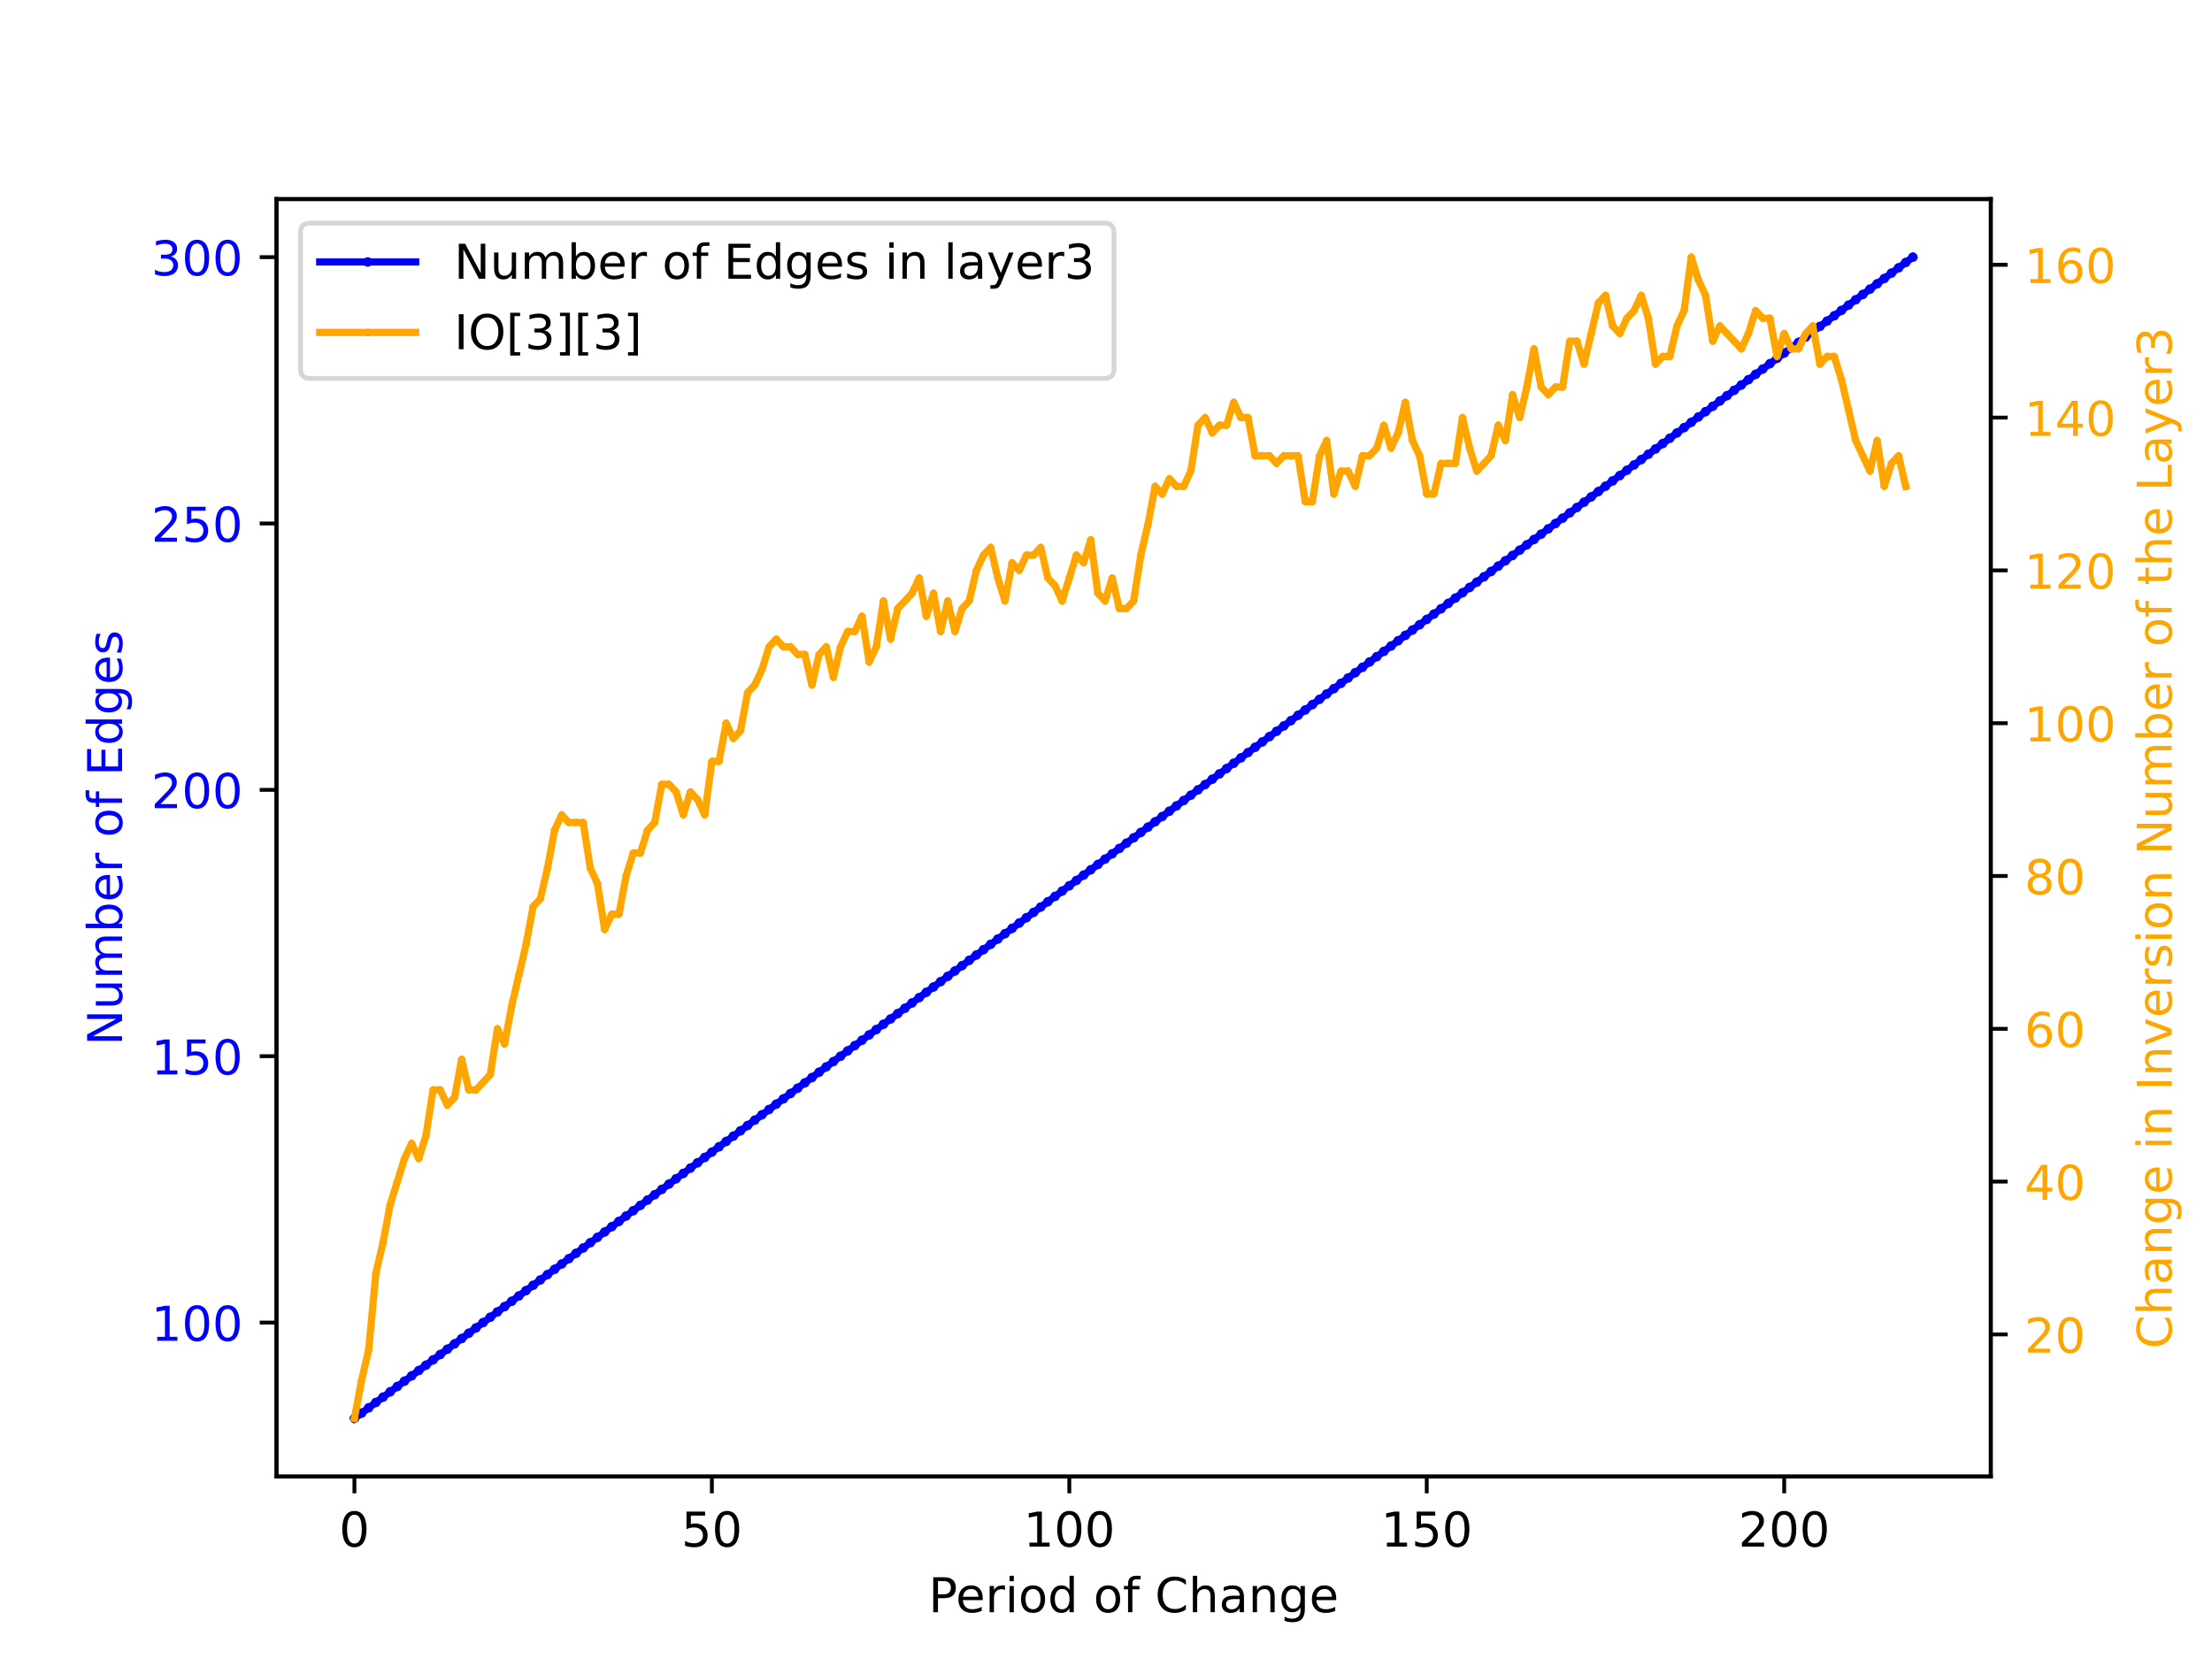 <?xml version="1.0" encoding="utf-8" standalone="no"?>
<!DOCTYPE svg PUBLIC "-//W3C//DTD SVG 1.1//EN"
  "http://www.w3.org/Graphics/SVG/1.1/DTD/svg11.dtd">
<!-- Created with matplotlib (https://matplotlib.org/) -->
<svg height="345.6pt" version="1.1" viewBox="0 0 460.8 345.6" width="460.8pt" xmlns="http://www.w3.org/2000/svg" xmlns:xlink="http://www.w3.org/1999/xlink">
 <defs>
  <style type="text/css">
*{stroke-linecap:butt;stroke-linejoin:round;}
  </style>
 </defs>
 <g id="figure_1">
  <g id="patch_1">
   <path d="M 0 345.6 
L 460.8 345.6 
L 460.8 0 
L 0 0 
z
" style="fill:#ffffff;"/>
  </g>
  <g id="axes_1">
   <g id="patch_2">
    <path d="M 57.6 307.584 
L 414.72 307.584 
L 414.72 41.472 
L 57.6 41.472 
z
" style="fill:#ffffff;"/>
   </g>
   <g id="matplotlib.axis_1">
    <g id="xtick_1">
     <g id="line2d_1">
      <defs>
       <path d="M 0 0 
L 0 3.5 
" id="m78355b45e2" style="stroke:#000000;stroke-width:0.8;"/>
      </defs>
      <g>
       <use style="stroke:#000000;stroke-width:0.8;" x="73.833" xlink:href="#m78355b45e2" y="307.584"/>
      </g>
     </g>
     <g id="text_1">
      <!-- 0 -->
      <defs>
       <path d="M 31.781 66.406 
Q 24.172 66.406 20.328 58.906 
Q 16.5 51.422 16.5 36.375 
Q 16.5 21.391 20.328 13.891 
Q 24.172 6.391 31.781 6.391 
Q 39.453 6.391 43.281 13.891 
Q 47.125 21.391 47.125 36.375 
Q 47.125 51.422 43.281 58.906 
Q 39.453 66.406 31.781 66.406 
z
M 31.781 74.219 
Q 44.047 74.219 50.516 64.516 
Q 56.984 54.828 56.984 36.375 
Q 56.984 17.969 50.516 8.266 
Q 44.047 -1.422 31.781 -1.422 
Q 19.531 -1.422 13.062 8.266 
Q 6.594 17.969 6.594 36.375 
Q 6.594 54.828 13.062 64.516 
Q 19.531 74.219 31.781 74.219 
z
" id="DejaVuSans-48"/>
      </defs>
      <g transform="translate(70.651 322.182)scale(0.1 -0.1)">
       <use xlink:href="#DejaVuSans-48"/>
      </g>
     </g>
    </g>
    <g id="xtick_2">
     <g id="line2d_2">
      <g>
       <use style="stroke:#000000;stroke-width:0.8;" x="148.295" xlink:href="#m78355b45e2" y="307.584"/>
      </g>
     </g>
     <g id="text_2">
      <!-- 50 -->
      <defs>
       <path d="M 10.797 72.906 
L 49.516 72.906 
L 49.516 64.594 
L 19.828 64.594 
L 19.828 46.734 
Q 21.969 47.469 24.109 47.828 
Q 26.266 48.188 28.422 48.188 
Q 40.625 48.188 47.75 41.5 
Q 54.891 34.812 54.891 23.391 
Q 54.891 11.625 47.562 5.094 
Q 40.234 -1.422 26.906 -1.422 
Q 22.312 -1.422 17.547 -0.641 
Q 12.797 0.141 7.719 1.703 
L 7.719 11.625 
Q 12.109 9.234 16.797 8.062 
Q 21.484 6.891 26.703 6.891 
Q 35.156 6.891 40.078 11.328 
Q 45.016 15.766 45.016 23.391 
Q 45.016 31 40.078 35.438 
Q 35.156 39.891 26.703 39.891 
Q 22.75 39.891 18.812 39.016 
Q 14.891 38.141 10.797 36.281 
z
" id="DejaVuSans-53"/>
      </defs>
      <g transform="translate(141.932 322.182)scale(0.1 -0.1)">
       <use xlink:href="#DejaVuSans-53"/>
       <use x="63.623" xlink:href="#DejaVuSans-48"/>
      </g>
     </g>
    </g>
    <g id="xtick_3">
     <g id="line2d_3">
      <g>
       <use style="stroke:#000000;stroke-width:0.8;" x="222.757" xlink:href="#m78355b45e2" y="307.584"/>
      </g>
     </g>
     <g id="text_3">
      <!-- 100 -->
      <defs>
       <path d="M 12.406 8.297 
L 28.516 8.297 
L 28.516 63.922 
L 10.984 60.406 
L 10.984 69.391 
L 28.422 72.906 
L 38.281 72.906 
L 38.281 8.297 
L 54.391 8.297 
L 54.391 0 
L 12.406 0 
z
" id="DejaVuSans-49"/>
      </defs>
      <g transform="translate(213.213 322.182)scale(0.1 -0.1)">
       <use xlink:href="#DejaVuSans-49"/>
       <use x="63.623" xlink:href="#DejaVuSans-48"/>
       <use x="127.246" xlink:href="#DejaVuSans-48"/>
      </g>
     </g>
    </g>
    <g id="xtick_4">
     <g id="line2d_4">
      <g>
       <use style="stroke:#000000;stroke-width:0.8;" x="297.219" xlink:href="#m78355b45e2" y="307.584"/>
      </g>
     </g>
     <g id="text_4">
      <!-- 150 -->
      <g transform="translate(287.675 322.182)scale(0.1 -0.1)">
       <use xlink:href="#DejaVuSans-49"/>
       <use x="63.623" xlink:href="#DejaVuSans-53"/>
       <use x="127.246" xlink:href="#DejaVuSans-48"/>
      </g>
     </g>
    </g>
    <g id="xtick_5">
     <g id="line2d_5">
      <g>
       <use style="stroke:#000000;stroke-width:0.8;" x="371.681" xlink:href="#m78355b45e2" y="307.584"/>
      </g>
     </g>
     <g id="text_5">
      <!-- 200 -->
      <defs>
       <path d="M 19.188 8.297 
L 53.609 8.297 
L 53.609 0 
L 7.328 0 
L 7.328 8.297 
Q 12.938 14.109 22.625 23.891 
Q 32.328 33.688 34.812 36.531 
Q 39.547 41.844 41.422 45.531 
Q 43.312 49.219 43.312 52.781 
Q 43.312 58.594 39.234 62.25 
Q 35.156 65.922 28.609 65.922 
Q 23.969 65.922 18.812 64.312 
Q 13.672 62.703 7.812 59.422 
L 7.812 69.391 
Q 13.766 71.781 18.938 73 
Q 24.125 74.219 28.422 74.219 
Q 39.75 74.219 46.484 68.547 
Q 53.219 62.891 53.219 53.422 
Q 53.219 48.922 51.531 44.891 
Q 49.859 40.875 45.406 35.406 
Q 44.188 33.984 37.641 27.219 
Q 31.109 20.453 19.188 8.297 
z
" id="DejaVuSans-50"/>
      </defs>
      <g transform="translate(362.137 322.182)scale(0.1 -0.1)">
       <use xlink:href="#DejaVuSans-50"/>
       <use x="63.623" xlink:href="#DejaVuSans-48"/>
       <use x="127.246" xlink:href="#DejaVuSans-48"/>
      </g>
     </g>
    </g>
    <g id="text_6">
     <!-- Period of Change -->
     <defs>
      <path d="M 19.672 64.797 
L 19.672 37.406 
L 32.078 37.406 
Q 38.969 37.406 42.719 40.969 
Q 46.484 44.531 46.484 51.125 
Q 46.484 57.672 42.719 61.234 
Q 38.969 64.797 32.078 64.797 
z
M 9.812 72.906 
L 32.078 72.906 
Q 44.344 72.906 50.609 67.359 
Q 56.891 61.812 56.891 51.125 
Q 56.891 40.328 50.609 34.812 
Q 44.344 29.297 32.078 29.297 
L 19.672 29.297 
L 19.672 0 
L 9.812 0 
z
" id="DejaVuSans-80"/>
      <path d="M 56.203 29.594 
L 56.203 25.203 
L 14.891 25.203 
Q 15.484 15.922 20.484 11.062 
Q 25.484 6.203 34.422 6.203 
Q 39.594 6.203 44.453 7.469 
Q 49.312 8.734 54.109 11.281 
L 54.109 2.781 
Q 49.266 0.734 44.188 -0.344 
Q 39.109 -1.422 33.891 -1.422 
Q 20.797 -1.422 13.156 6.188 
Q 5.516 13.812 5.516 26.812 
Q 5.516 40.234 12.766 48.109 
Q 20.016 56 32.328 56 
Q 43.359 56 49.781 48.891 
Q 56.203 41.797 56.203 29.594 
z
M 47.219 32.234 
Q 47.125 39.594 43.094 43.984 
Q 39.062 48.391 32.422 48.391 
Q 24.906 48.391 20.391 44.141 
Q 15.875 39.891 15.188 32.172 
z
" id="DejaVuSans-101"/>
      <path d="M 41.109 46.297 
Q 39.594 47.172 37.812 47.578 
Q 36.031 48 33.891 48 
Q 26.266 48 22.188 43.047 
Q 18.109 38.094 18.109 28.812 
L 18.109 0 
L 9.078 0 
L 9.078 54.688 
L 18.109 54.688 
L 18.109 46.188 
Q 20.953 51.172 25.484 53.578 
Q 30.031 56 36.531 56 
Q 37.453 56 38.578 55.875 
Q 39.703 55.766 41.062 55.516 
z
" id="DejaVuSans-114"/>
      <path d="M 9.422 54.688 
L 18.406 54.688 
L 18.406 0 
L 9.422 0 
z
M 9.422 75.984 
L 18.406 75.984 
L 18.406 64.594 
L 9.422 64.594 
z
" id="DejaVuSans-105"/>
      <path d="M 30.609 48.391 
Q 23.391 48.391 19.188 42.75 
Q 14.984 37.109 14.984 27.297 
Q 14.984 17.484 19.156 11.844 
Q 23.344 6.203 30.609 6.203 
Q 37.797 6.203 41.984 11.859 
Q 46.188 17.531 46.188 27.297 
Q 46.188 37.016 41.984 42.703 
Q 37.797 48.391 30.609 48.391 
z
M 30.609 56 
Q 42.328 56 49.016 48.375 
Q 55.719 40.766 55.719 27.297 
Q 55.719 13.875 49.016 6.219 
Q 42.328 -1.422 30.609 -1.422 
Q 18.844 -1.422 12.172 6.219 
Q 5.516 13.875 5.516 27.297 
Q 5.516 40.766 12.172 48.375 
Q 18.844 56 30.609 56 
z
" id="DejaVuSans-111"/>
      <path d="M 45.406 46.391 
L 45.406 75.984 
L 54.391 75.984 
L 54.391 0 
L 45.406 0 
L 45.406 8.203 
Q 42.578 3.328 38.25 0.953 
Q 33.938 -1.422 27.875 -1.422 
Q 17.969 -1.422 11.734 6.484 
Q 5.516 14.406 5.516 27.297 
Q 5.516 40.188 11.734 48.094 
Q 17.969 56 27.875 56 
Q 33.938 56 38.25 53.625 
Q 42.578 51.266 45.406 46.391 
z
M 14.797 27.297 
Q 14.797 17.391 18.875 11.75 
Q 22.953 6.109 30.078 6.109 
Q 37.203 6.109 41.297 11.75 
Q 45.406 17.391 45.406 27.297 
Q 45.406 37.203 41.297 42.844 
Q 37.203 48.484 30.078 48.484 
Q 22.953 48.484 18.875 42.844 
Q 14.797 37.203 14.797 27.297 
z
" id="DejaVuSans-100"/>
      <path id="DejaVuSans-32"/>
      <path d="M 37.109 75.984 
L 37.109 68.5 
L 28.516 68.5 
Q 23.688 68.5 21.797 66.547 
Q 19.922 64.594 19.922 59.516 
L 19.922 54.688 
L 34.719 54.688 
L 34.719 47.703 
L 19.922 47.703 
L 19.922 0 
L 10.891 0 
L 10.891 47.703 
L 2.297 47.703 
L 2.297 54.688 
L 10.891 54.688 
L 10.891 58.5 
Q 10.891 67.625 15.141 71.797 
Q 19.391 75.984 28.609 75.984 
z
" id="DejaVuSans-102"/>
      <path d="M 64.406 67.281 
L 64.406 56.891 
Q 59.422 61.531 53.781 63.812 
Q 48.141 66.109 41.797 66.109 
Q 29.297 66.109 22.656 58.469 
Q 16.016 50.828 16.016 36.375 
Q 16.016 21.969 22.656 14.328 
Q 29.297 6.688 41.797 6.688 
Q 48.141 6.688 53.781 8.984 
Q 59.422 11.281 64.406 15.922 
L 64.406 5.609 
Q 59.234 2.094 53.438 0.328 
Q 47.656 -1.422 41.219 -1.422 
Q 24.656 -1.422 15.125 8.703 
Q 5.609 18.844 5.609 36.375 
Q 5.609 53.953 15.125 64.078 
Q 24.656 74.219 41.219 74.219 
Q 47.75 74.219 53.531 72.484 
Q 59.328 70.75 64.406 67.281 
z
" id="DejaVuSans-67"/>
      <path d="M 54.891 33.016 
L 54.891 0 
L 45.906 0 
L 45.906 32.719 
Q 45.906 40.484 42.875 44.328 
Q 39.844 48.188 33.797 48.188 
Q 26.516 48.188 22.312 43.547 
Q 18.109 38.922 18.109 30.906 
L 18.109 0 
L 9.078 0 
L 9.078 75.984 
L 18.109 75.984 
L 18.109 46.188 
Q 21.344 51.125 25.703 53.562 
Q 30.078 56 35.797 56 
Q 45.219 56 50.047 50.172 
Q 54.891 44.344 54.891 33.016 
z
" id="DejaVuSans-104"/>
      <path d="M 34.281 27.484 
Q 23.391 27.484 19.188 25 
Q 14.984 22.516 14.984 16.5 
Q 14.984 11.719 18.141 8.906 
Q 21.297 6.109 26.703 6.109 
Q 34.188 6.109 38.703 11.406 
Q 43.219 16.703 43.219 25.484 
L 43.219 27.484 
z
M 52.203 31.203 
L 52.203 0 
L 43.219 0 
L 43.219 8.297 
Q 40.141 3.328 35.547 0.953 
Q 30.953 -1.422 24.312 -1.422 
Q 15.922 -1.422 10.953 3.297 
Q 6 8.016 6 15.922 
Q 6 25.141 12.172 29.828 
Q 18.359 34.516 30.609 34.516 
L 43.219 34.516 
L 43.219 35.406 
Q 43.219 41.609 39.141 45 
Q 35.062 48.391 27.688 48.391 
Q 23 48.391 18.547 47.266 
Q 14.109 46.141 10.016 43.891 
L 10.016 52.203 
Q 14.938 54.109 19.578 55.047 
Q 24.219 56 28.609 56 
Q 40.484 56 46.344 49.844 
Q 52.203 43.703 52.203 31.203 
z
" id="DejaVuSans-97"/>
      <path d="M 54.891 33.016 
L 54.891 0 
L 45.906 0 
L 45.906 32.719 
Q 45.906 40.484 42.875 44.328 
Q 39.844 48.188 33.797 48.188 
Q 26.516 48.188 22.312 43.547 
Q 18.109 38.922 18.109 30.906 
L 18.109 0 
L 9.078 0 
L 9.078 54.688 
L 18.109 54.688 
L 18.109 46.188 
Q 21.344 51.125 25.703 53.562 
Q 30.078 56 35.797 56 
Q 45.219 56 50.047 50.172 
Q 54.891 44.344 54.891 33.016 
z
" id="DejaVuSans-110"/>
      <path d="M 45.406 27.984 
Q 45.406 37.75 41.375 43.109 
Q 37.359 48.484 30.078 48.484 
Q 22.859 48.484 18.828 43.109 
Q 14.797 37.75 14.797 27.984 
Q 14.797 18.266 18.828 12.891 
Q 22.859 7.516 30.078 7.516 
Q 37.359 7.516 41.375 12.891 
Q 45.406 18.266 45.406 27.984 
z
M 54.391 6.781 
Q 54.391 -7.172 48.188 -13.984 
Q 42 -20.797 29.203 -20.797 
Q 24.469 -20.797 20.266 -20.094 
Q 16.062 -19.391 12.109 -17.922 
L 12.109 -9.188 
Q 16.062 -11.328 19.922 -12.344 
Q 23.781 -13.375 27.781 -13.375 
Q 36.625 -13.375 41.016 -8.766 
Q 45.406 -4.156 45.406 5.172 
L 45.406 9.625 
Q 42.625 4.781 38.281 2.391 
Q 33.938 0 27.875 0 
Q 17.828 0 11.672 7.656 
Q 5.516 15.328 5.516 27.984 
Q 5.516 40.672 11.672 48.328 
Q 17.828 56 27.875 56 
Q 33.938 56 38.281 53.609 
Q 42.625 51.219 45.406 46.391 
L 45.406 54.688 
L 54.391 54.688 
z
" id="DejaVuSans-103"/>
     </defs>
     <g transform="translate(193.43 335.861)scale(0.1 -0.1)">
      <use xlink:href="#DejaVuSans-80"/>
      <use x="56.678" xlink:href="#DejaVuSans-101"/>
      <use x="118.201" xlink:href="#DejaVuSans-114"/>
      <use x="159.314" xlink:href="#DejaVuSans-105"/>
      <use x="187.098" xlink:href="#DejaVuSans-111"/>
      <use x="248.279" xlink:href="#DejaVuSans-100"/>
      <use x="311.756" xlink:href="#DejaVuSans-32"/>
      <use x="343.543" xlink:href="#DejaVuSans-111"/>
      <use x="404.725" xlink:href="#DejaVuSans-102"/>
      <use x="439.93" xlink:href="#DejaVuSans-32"/>
      <use x="471.717" xlink:href="#DejaVuSans-67"/>
      <use x="541.541" xlink:href="#DejaVuSans-104"/>
      <use x="604.92" xlink:href="#DejaVuSans-97"/>
      <use x="666.199" xlink:href="#DejaVuSans-110"/>
      <use x="729.578" xlink:href="#DejaVuSans-103"/>
      <use x="793.055" xlink:href="#DejaVuSans-101"/>
     </g>
    </g>
   </g>
   <g id="matplotlib.axis_2">
    <g id="ytick_1">
     <g id="line2d_6">
      <defs>
       <path d="M 0 0 
L -3.5 0 
" id="mfc9d924207" style="stroke:#000000;stroke-width:0.8;"/>
      </defs>
      <g>
       <use style="stroke:#000000;stroke-width:0.8;" x="57.6" xlink:href="#mfc9d924207" y="275.513"/>
      </g>
     </g>
     <g id="text_7">
      <!-- 100 -->
      <g style="fill:#0000ff;" transform="translate(31.512 279.312)scale(0.1 -0.1)">
       <use xlink:href="#DejaVuSans-49"/>
       <use x="63.623" xlink:href="#DejaVuSans-48"/>
       <use x="127.246" xlink:href="#DejaVuSans-48"/>
      </g>
     </g>
    </g>
    <g id="ytick_2">
     <g id="line2d_7">
      <g>
       <use style="stroke:#000000;stroke-width:0.8;" x="57.6" xlink:href="#mfc9d924207" y="220.027"/>
      </g>
     </g>
     <g id="text_8">
      <!-- 150 -->
      <g style="fill:#0000ff;" transform="translate(31.512 223.826)scale(0.1 -0.1)">
       <use xlink:href="#DejaVuSans-49"/>
       <use x="63.623" xlink:href="#DejaVuSans-53"/>
       <use x="127.246" xlink:href="#DejaVuSans-48"/>
      </g>
     </g>
    </g>
    <g id="ytick_3">
     <g id="line2d_8">
      <g>
       <use style="stroke:#000000;stroke-width:0.8;" x="57.6" xlink:href="#mfc9d924207" y="164.54"/>
      </g>
     </g>
     <g id="text_9">
      <!-- 200 -->
      <g style="fill:#0000ff;" transform="translate(31.512 168.34)scale(0.1 -0.1)">
       <use xlink:href="#DejaVuSans-50"/>
       <use x="63.623" xlink:href="#DejaVuSans-48"/>
       <use x="127.246" xlink:href="#DejaVuSans-48"/>
      </g>
     </g>
    </g>
    <g id="ytick_4">
     <g id="line2d_9">
      <g>
       <use style="stroke:#000000;stroke-width:0.8;" x="57.6" xlink:href="#mfc9d924207" y="109.054"/>
      </g>
     </g>
     <g id="text_10">
      <!-- 250 -->
      <g style="fill:#0000ff;" transform="translate(31.512 112.853)scale(0.1 -0.1)">
       <use xlink:href="#DejaVuSans-50"/>
       <use x="63.623" xlink:href="#DejaVuSans-53"/>
       <use x="127.246" xlink:href="#DejaVuSans-48"/>
      </g>
     </g>
    </g>
    <g id="ytick_5">
     <g id="line2d_10">
      <g>
       <use style="stroke:#000000;stroke-width:0.8;" x="57.6" xlink:href="#mfc9d924207" y="53.568"/>
      </g>
     </g>
     <g id="text_11">
      <!-- 300 -->
      <defs>
       <path d="M 40.578 39.312 
Q 47.656 37.797 51.625 33 
Q 55.609 28.219 55.609 21.188 
Q 55.609 10.406 48.188 4.484 
Q 40.766 -1.422 27.094 -1.422 
Q 22.516 -1.422 17.656 -0.516 
Q 12.797 0.391 7.625 2.203 
L 7.625 11.719 
Q 11.719 9.328 16.594 8.109 
Q 21.484 6.891 26.812 6.891 
Q 36.078 6.891 40.938 10.547 
Q 45.797 14.203 45.797 21.188 
Q 45.797 27.641 41.281 31.266 
Q 36.766 34.906 28.719 34.906 
L 20.219 34.906 
L 20.219 43.016 
L 29.109 43.016 
Q 36.375 43.016 40.234 45.922 
Q 44.094 48.828 44.094 54.297 
Q 44.094 59.906 40.109 62.906 
Q 36.141 65.922 28.719 65.922 
Q 24.656 65.922 20.016 65.031 
Q 15.375 64.156 9.812 62.312 
L 9.812 71.094 
Q 15.438 72.656 20.344 73.438 
Q 25.25 74.219 29.594 74.219 
Q 40.828 74.219 47.359 69.109 
Q 53.906 64.016 53.906 55.328 
Q 53.906 49.266 50.438 45.094 
Q 46.969 40.922 40.578 39.312 
z
" id="DejaVuSans-51"/>
      </defs>
      <g style="fill:#0000ff;" transform="translate(31.512 57.367)scale(0.1 -0.1)">
       <use xlink:href="#DejaVuSans-51"/>
       <use x="63.623" xlink:href="#DejaVuSans-48"/>
       <use x="127.246" xlink:href="#DejaVuSans-48"/>
      </g>
     </g>
    </g>
    <g id="text_12">
     <!-- Number of Edges -->
     <defs>
      <path d="M 9.812 72.906 
L 23.094 72.906 
L 55.422 11.922 
L 55.422 72.906 
L 64.984 72.906 
L 64.984 0 
L 51.703 0 
L 19.391 60.984 
L 19.391 0 
L 9.812 0 
z
" id="DejaVuSans-78"/>
      <path d="M 8.5 21.578 
L 8.5 54.688 
L 17.484 54.688 
L 17.484 21.922 
Q 17.484 14.156 20.5 10.266 
Q 23.531 6.391 29.594 6.391 
Q 36.859 6.391 41.078 11.031 
Q 45.312 15.672 45.312 23.688 
L 45.312 54.688 
L 54.297 54.688 
L 54.297 0 
L 45.312 0 
L 45.312 8.406 
Q 42.047 3.422 37.719 1 
Q 33.406 -1.422 27.688 -1.422 
Q 18.266 -1.422 13.375 4.438 
Q 8.5 10.297 8.5 21.578 
z
M 31.109 56 
z
" id="DejaVuSans-117"/>
      <path d="M 52 44.188 
Q 55.375 50.25 60.062 53.125 
Q 64.75 56 71.094 56 
Q 79.641 56 84.281 50.016 
Q 88.922 44.047 88.922 33.016 
L 88.922 0 
L 79.891 0 
L 79.891 32.719 
Q 79.891 40.578 77.094 44.375 
Q 74.312 48.188 68.609 48.188 
Q 61.625 48.188 57.562 43.547 
Q 53.516 38.922 53.516 30.906 
L 53.516 0 
L 44.484 0 
L 44.484 32.719 
Q 44.484 40.625 41.703 44.406 
Q 38.922 48.188 33.109 48.188 
Q 26.219 48.188 22.156 43.531 
Q 18.109 38.875 18.109 30.906 
L 18.109 0 
L 9.078 0 
L 9.078 54.688 
L 18.109 54.688 
L 18.109 46.188 
Q 21.188 51.219 25.484 53.609 
Q 29.781 56 35.688 56 
Q 41.656 56 45.828 52.969 
Q 50 49.953 52 44.188 
z
" id="DejaVuSans-109"/>
      <path d="M 48.688 27.297 
Q 48.688 37.203 44.609 42.844 
Q 40.531 48.484 33.406 48.484 
Q 26.266 48.484 22.188 42.844 
Q 18.109 37.203 18.109 27.297 
Q 18.109 17.391 22.188 11.75 
Q 26.266 6.109 33.406 6.109 
Q 40.531 6.109 44.609 11.75 
Q 48.688 17.391 48.688 27.297 
z
M 18.109 46.391 
Q 20.953 51.266 25.266 53.625 
Q 29.594 56 35.594 56 
Q 45.562 56 51.781 48.094 
Q 58.016 40.188 58.016 27.297 
Q 58.016 14.406 51.781 6.484 
Q 45.562 -1.422 35.594 -1.422 
Q 29.594 -1.422 25.266 0.953 
Q 20.953 3.328 18.109 8.203 
L 18.109 0 
L 9.078 0 
L 9.078 75.984 
L 18.109 75.984 
z
" id="DejaVuSans-98"/>
      <path d="M 9.812 72.906 
L 55.906 72.906 
L 55.906 64.594 
L 19.672 64.594 
L 19.672 43.016 
L 54.391 43.016 
L 54.391 34.719 
L 19.672 34.719 
L 19.672 8.297 
L 56.781 8.297 
L 56.781 0 
L 9.812 0 
z
" id="DejaVuSans-69"/>
      <path d="M 44.281 53.078 
L 44.281 44.578 
Q 40.484 46.531 36.375 47.5 
Q 32.281 48.484 27.875 48.484 
Q 21.188 48.484 17.844 46.438 
Q 14.5 44.391 14.5 40.281 
Q 14.5 37.156 16.891 35.375 
Q 19.281 33.594 26.516 31.984 
L 29.594 31.297 
Q 39.156 29.25 43.188 25.516 
Q 47.219 21.781 47.219 15.094 
Q 47.219 7.469 41.188 3.016 
Q 35.156 -1.422 24.609 -1.422 
Q 20.219 -1.422 15.453 -0.562 
Q 10.688 0.297 5.422 2 
L 5.422 11.281 
Q 10.406 8.688 15.234 7.391 
Q 20.062 6.109 24.812 6.109 
Q 31.156 6.109 34.562 8.281 
Q 37.984 10.453 37.984 14.406 
Q 37.984 18.062 35.516 20.016 
Q 33.062 21.969 24.703 23.781 
L 21.578 24.516 
Q 13.234 26.266 9.516 29.906 
Q 5.812 33.547 5.812 39.891 
Q 5.812 47.609 11.281 51.797 
Q 16.75 56 26.812 56 
Q 31.781 56 36.172 55.266 
Q 40.578 54.547 44.281 53.078 
z
" id="DejaVuSans-115"/>
     </defs>
     <g style="fill:#0000ff;" transform="translate(25.433 217.801)rotate(-90)scale(0.1 -0.1)">
      <use xlink:href="#DejaVuSans-78"/>
      <use x="74.805" xlink:href="#DejaVuSans-117"/>
      <use x="138.184" xlink:href="#DejaVuSans-109"/>
      <use x="235.596" xlink:href="#DejaVuSans-98"/>
      <use x="299.072" xlink:href="#DejaVuSans-101"/>
      <use x="360.596" xlink:href="#DejaVuSans-114"/>
      <use x="401.709" xlink:href="#DejaVuSans-32"/>
      <use x="433.496" xlink:href="#DejaVuSans-111"/>
      <use x="494.678" xlink:href="#DejaVuSans-102"/>
      <use x="529.883" xlink:href="#DejaVuSans-32"/>
      <use x="561.67" xlink:href="#DejaVuSans-69"/>
      <use x="624.854" xlink:href="#DejaVuSans-100"/>
      <use x="688.33" xlink:href="#DejaVuSans-103"/>
      <use x="751.807" xlink:href="#DejaVuSans-101"/>
      <use x="813.33" xlink:href="#DejaVuSans-115"/>
     </g>
    </g>
   </g>
   <g id="line2d_11">
    <path clip-path="url(#pf70b9e427d)" d="M 73.833 295.488 
L 398.487 53.568 
L 398.487 53.568 
" style="fill:none;stroke:#0000ff;stroke-linecap:square;stroke-width:1.5;"/>
    <defs>
     <path d="M 0 0.5 
C 0.133 0.5 0.26 0.447 0.354 0.354 
C 0.447 0.26 0.5 0.133 0.5 0 
C 0.5 -0.133 0.447 -0.26 0.354 -0.354 
C 0.26 -0.447 0.133 -0.5 0 -0.5 
C -0.133 -0.5 -0.26 -0.447 -0.354 -0.354 
C -0.447 -0.26 -0.5 -0.133 -0.5 0 
C -0.5 0.133 -0.447 0.26 -0.354 0.354 
C -0.26 0.447 -0.133 0.5 0 0.5 
z
" id="m68d61623ec" style="stroke:#0000ff;"/>
    </defs>
    <g clip-path="url(#pf70b9e427d)">
     <use style="fill:#0000ff;stroke:#0000ff;" x="73.833" xlink:href="#m68d61623ec" y="295.488"/>
     <use style="fill:#0000ff;stroke:#0000ff;" x="75.322" xlink:href="#m68d61623ec" y="294.378"/>
     <use style="fill:#0000ff;stroke:#0000ff;" x="76.811" xlink:href="#m68d61623ec" y="293.269"/>
     <use style="fill:#0000ff;stroke:#0000ff;" x="78.3" xlink:href="#m68d61623ec" y="292.159"/>
     <use style="fill:#0000ff;stroke:#0000ff;" x="79.79" xlink:href="#m68d61623ec" y="291.049"/>
     <use style="fill:#0000ff;stroke:#0000ff;" x="81.279" xlink:href="#m68d61623ec" y="289.939"/>
     <use style="fill:#0000ff;stroke:#0000ff;" x="82.768" xlink:href="#m68d61623ec" y="288.83"/>
     <use style="fill:#0000ff;stroke:#0000ff;" x="84.257" xlink:href="#m68d61623ec" y="287.72"/>
     <use style="fill:#0000ff;stroke:#0000ff;" x="85.747" xlink:href="#m68d61623ec" y="286.61"/>
     <use style="fill:#0000ff;stroke:#0000ff;" x="87.236" xlink:href="#m68d61623ec" y="285.5"/>
     <use style="fill:#0000ff;stroke:#0000ff;" x="88.725" xlink:href="#m68d61623ec" y="284.391"/>
     <use style="fill:#0000ff;stroke:#0000ff;" x="90.214" xlink:href="#m68d61623ec" y="283.281"/>
     <use style="fill:#0000ff;stroke:#0000ff;" x="91.704" xlink:href="#m68d61623ec" y="282.171"/>
     <use style="fill:#0000ff;stroke:#0000ff;" x="93.193" xlink:href="#m68d61623ec" y="281.062"/>
     <use style="fill:#0000ff;stroke:#0000ff;" x="94.682" xlink:href="#m68d61623ec" y="279.952"/>
     <use style="fill:#0000ff;stroke:#0000ff;" x="96.171" xlink:href="#m68d61623ec" y="278.842"/>
     <use style="fill:#0000ff;stroke:#0000ff;" x="97.661" xlink:href="#m68d61623ec" y="277.732"/>
     <use style="fill:#0000ff;stroke:#0000ff;" x="99.15" xlink:href="#m68d61623ec" y="276.623"/>
     <use style="fill:#0000ff;stroke:#0000ff;" x="100.639" xlink:href="#m68d61623ec" y="275.513"/>
     <use style="fill:#0000ff;stroke:#0000ff;" x="102.128" xlink:href="#m68d61623ec" y="274.403"/>
     <use style="fill:#0000ff;stroke:#0000ff;" x="103.618" xlink:href="#m68d61623ec" y="273.294"/>
     <use style="fill:#0000ff;stroke:#0000ff;" x="105.107" xlink:href="#m68d61623ec" y="272.184"/>
     <use style="fill:#0000ff;stroke:#0000ff;" x="106.596" xlink:href="#m68d61623ec" y="271.074"/>
     <use style="fill:#0000ff;stroke:#0000ff;" x="108.085" xlink:href="#m68d61623ec" y="269.964"/>
     <use style="fill:#0000ff;stroke:#0000ff;" x="109.575" xlink:href="#m68d61623ec" y="268.855"/>
     <use style="fill:#0000ff;stroke:#0000ff;" x="111.064" xlink:href="#m68d61623ec" y="267.745"/>
     <use style="fill:#0000ff;stroke:#0000ff;" x="112.553" xlink:href="#m68d61623ec" y="266.635"/>
     <use style="fill:#0000ff;stroke:#0000ff;" x="114.042" xlink:href="#m68d61623ec" y="265.525"/>
     <use style="fill:#0000ff;stroke:#0000ff;" x="115.531" xlink:href="#m68d61623ec" y="264.416"/>
     <use style="fill:#0000ff;stroke:#0000ff;" x="117.021" xlink:href="#m68d61623ec" y="263.306"/>
     <use style="fill:#0000ff;stroke:#0000ff;" x="118.51" xlink:href="#m68d61623ec" y="262.196"/>
     <use style="fill:#0000ff;stroke:#0000ff;" x="119.999" xlink:href="#m68d61623ec" y="261.087"/>
     <use style="fill:#0000ff;stroke:#0000ff;" x="121.488" xlink:href="#m68d61623ec" y="259.977"/>
     <use style="fill:#0000ff;stroke:#0000ff;" x="122.978" xlink:href="#m68d61623ec" y="258.867"/>
     <use style="fill:#0000ff;stroke:#0000ff;" x="124.467" xlink:href="#m68d61623ec" y="257.757"/>
     <use style="fill:#0000ff;stroke:#0000ff;" x="125.956" xlink:href="#m68d61623ec" y="256.648"/>
     <use style="fill:#0000ff;stroke:#0000ff;" x="127.445" xlink:href="#m68d61623ec" y="255.538"/>
     <use style="fill:#0000ff;stroke:#0000ff;" x="128.935" xlink:href="#m68d61623ec" y="254.428"/>
     <use style="fill:#0000ff;stroke:#0000ff;" x="130.424" xlink:href="#m68d61623ec" y="253.318"/>
     <use style="fill:#0000ff;stroke:#0000ff;" x="131.913" xlink:href="#m68d61623ec" y="252.209"/>
     <use style="fill:#0000ff;stroke:#0000ff;" x="133.402" xlink:href="#m68d61623ec" y="251.099"/>
     <use style="fill:#0000ff;stroke:#0000ff;" x="134.892" xlink:href="#m68d61623ec" y="249.989"/>
     <use style="fill:#0000ff;stroke:#0000ff;" x="136.381" xlink:href="#m68d61623ec" y="248.88"/>
     <use style="fill:#0000ff;stroke:#0000ff;" x="137.87" xlink:href="#m68d61623ec" y="247.77"/>
     <use style="fill:#0000ff;stroke:#0000ff;" x="139.359" xlink:href="#m68d61623ec" y="246.66"/>
     <use style="fill:#0000ff;stroke:#0000ff;" x="140.849" xlink:href="#m68d61623ec" y="245.55"/>
     <use style="fill:#0000ff;stroke:#0000ff;" x="142.338" xlink:href="#m68d61623ec" y="244.441"/>
     <use style="fill:#0000ff;stroke:#0000ff;" x="143.827" xlink:href="#m68d61623ec" y="243.331"/>
     <use style="fill:#0000ff;stroke:#0000ff;" x="145.316" xlink:href="#m68d61623ec" y="242.221"/>
     <use style="fill:#0000ff;stroke:#0000ff;" x="146.806" xlink:href="#m68d61623ec" y="241.111"/>
     <use style="fill:#0000ff;stroke:#0000ff;" x="148.295" xlink:href="#m68d61623ec" y="240.002"/>
     <use style="fill:#0000ff;stroke:#0000ff;" x="149.784" xlink:href="#m68d61623ec" y="238.892"/>
     <use style="fill:#0000ff;stroke:#0000ff;" x="151.273" xlink:href="#m68d61623ec" y="237.782"/>
     <use style="fill:#0000ff;stroke:#0000ff;" x="152.763" xlink:href="#m68d61623ec" y="236.673"/>
     <use style="fill:#0000ff;stroke:#0000ff;" x="154.252" xlink:href="#m68d61623ec" y="235.563"/>
     <use style="fill:#0000ff;stroke:#0000ff;" x="155.741" xlink:href="#m68d61623ec" y="234.453"/>
     <use style="fill:#0000ff;stroke:#0000ff;" x="157.23" xlink:href="#m68d61623ec" y="233.343"/>
     <use style="fill:#0000ff;stroke:#0000ff;" x="158.719" xlink:href="#m68d61623ec" y="232.234"/>
     <use style="fill:#0000ff;stroke:#0000ff;" x="160.209" xlink:href="#m68d61623ec" y="231.124"/>
     <use style="fill:#0000ff;stroke:#0000ff;" x="161.698" xlink:href="#m68d61623ec" y="230.014"/>
     <use style="fill:#0000ff;stroke:#0000ff;" x="163.187" xlink:href="#m68d61623ec" y="228.905"/>
     <use style="fill:#0000ff;stroke:#0000ff;" x="164.676" xlink:href="#m68d61623ec" y="227.795"/>
     <use style="fill:#0000ff;stroke:#0000ff;" x="166.166" xlink:href="#m68d61623ec" y="226.685"/>
     <use style="fill:#0000ff;stroke:#0000ff;" x="167.655" xlink:href="#m68d61623ec" y="225.575"/>
     <use style="fill:#0000ff;stroke:#0000ff;" x="169.144" xlink:href="#m68d61623ec" y="224.466"/>
     <use style="fill:#0000ff;stroke:#0000ff;" x="170.633" xlink:href="#m68d61623ec" y="223.356"/>
     <use style="fill:#0000ff;stroke:#0000ff;" x="172.123" xlink:href="#m68d61623ec" y="222.246"/>
     <use style="fill:#0000ff;stroke:#0000ff;" x="173.612" xlink:href="#m68d61623ec" y="221.136"/>
     <use style="fill:#0000ff;stroke:#0000ff;" x="175.101" xlink:href="#m68d61623ec" y="220.027"/>
     <use style="fill:#0000ff;stroke:#0000ff;" x="176.59" xlink:href="#m68d61623ec" y="218.917"/>
     <use style="fill:#0000ff;stroke:#0000ff;" x="178.08" xlink:href="#m68d61623ec" y="217.807"/>
     <use style="fill:#0000ff;stroke:#0000ff;" x="179.569" xlink:href="#m68d61623ec" y="216.698"/>
     <use style="fill:#0000ff;stroke:#0000ff;" x="181.058" xlink:href="#m68d61623ec" y="215.588"/>
     <use style="fill:#0000ff;stroke:#0000ff;" x="182.547" xlink:href="#m68d61623ec" y="214.478"/>
     <use style="fill:#0000ff;stroke:#0000ff;" x="184.037" xlink:href="#m68d61623ec" y="213.368"/>
     <use style="fill:#0000ff;stroke:#0000ff;" x="185.526" xlink:href="#m68d61623ec" y="212.259"/>
     <use style="fill:#0000ff;stroke:#0000ff;" x="187.015" xlink:href="#m68d61623ec" y="211.149"/>
     <use style="fill:#0000ff;stroke:#0000ff;" x="188.504" xlink:href="#m68d61623ec" y="210.039"/>
     <use style="fill:#0000ff;stroke:#0000ff;" x="189.994" xlink:href="#m68d61623ec" y="208.929"/>
     <use style="fill:#0000ff;stroke:#0000ff;" x="191.483" xlink:href="#m68d61623ec" y="207.82"/>
     <use style="fill:#0000ff;stroke:#0000ff;" x="192.972" xlink:href="#m68d61623ec" y="206.71"/>
     <use style="fill:#0000ff;stroke:#0000ff;" x="194.461" xlink:href="#m68d61623ec" y="205.6"/>
     <use style="fill:#0000ff;stroke:#0000ff;" x="195.95" xlink:href="#m68d61623ec" y="204.491"/>
     <use style="fill:#0000ff;stroke:#0000ff;" x="197.44" xlink:href="#m68d61623ec" y="203.381"/>
     <use style="fill:#0000ff;stroke:#0000ff;" x="198.929" xlink:href="#m68d61623ec" y="202.271"/>
     <use style="fill:#0000ff;stroke:#0000ff;" x="200.418" xlink:href="#m68d61623ec" y="201.161"/>
     <use style="fill:#0000ff;stroke:#0000ff;" x="201.907" xlink:href="#m68d61623ec" y="200.052"/>
     <use style="fill:#0000ff;stroke:#0000ff;" x="203.397" xlink:href="#m68d61623ec" y="198.942"/>
     <use style="fill:#0000ff;stroke:#0000ff;" x="204.886" xlink:href="#m68d61623ec" y="197.832"/>
     <use style="fill:#0000ff;stroke:#0000ff;" x="206.375" xlink:href="#m68d61623ec" y="196.722"/>
     <use style="fill:#0000ff;stroke:#0000ff;" x="207.864" xlink:href="#m68d61623ec" y="195.613"/>
     <use style="fill:#0000ff;stroke:#0000ff;" x="209.354" xlink:href="#m68d61623ec" y="194.503"/>
     <use style="fill:#0000ff;stroke:#0000ff;" x="210.843" xlink:href="#m68d61623ec" y="193.393"/>
     <use style="fill:#0000ff;stroke:#0000ff;" x="212.332" xlink:href="#m68d61623ec" y="192.284"/>
     <use style="fill:#0000ff;stroke:#0000ff;" x="213.821" xlink:href="#m68d61623ec" y="191.174"/>
     <use style="fill:#0000ff;stroke:#0000ff;" x="215.311" xlink:href="#m68d61623ec" y="190.064"/>
     <use style="fill:#0000ff;stroke:#0000ff;" x="216.8" xlink:href="#m68d61623ec" y="188.954"/>
     <use style="fill:#0000ff;stroke:#0000ff;" x="218.289" xlink:href="#m68d61623ec" y="187.845"/>
     <use style="fill:#0000ff;stroke:#0000ff;" x="219.778" xlink:href="#m68d61623ec" y="186.735"/>
     <use style="fill:#0000ff;stroke:#0000ff;" x="221.268" xlink:href="#m68d61623ec" y="185.625"/>
     <use style="fill:#0000ff;stroke:#0000ff;" x="222.757" xlink:href="#m68d61623ec" y="184.516"/>
     <use style="fill:#0000ff;stroke:#0000ff;" x="224.246" xlink:href="#m68d61623ec" y="183.406"/>
     <use style="fill:#0000ff;stroke:#0000ff;" x="225.735" xlink:href="#m68d61623ec" y="182.296"/>
     <use style="fill:#0000ff;stroke:#0000ff;" x="227.225" xlink:href="#m68d61623ec" y="181.186"/>
     <use style="fill:#0000ff;stroke:#0000ff;" x="228.714" xlink:href="#m68d61623ec" y="180.077"/>
     <use style="fill:#0000ff;stroke:#0000ff;" x="230.203" xlink:href="#m68d61623ec" y="178.967"/>
     <use style="fill:#0000ff;stroke:#0000ff;" x="231.692" xlink:href="#m68d61623ec" y="177.857"/>
     <use style="fill:#0000ff;stroke:#0000ff;" x="233.182" xlink:href="#m68d61623ec" y="176.747"/>
     <use style="fill:#0000ff;stroke:#0000ff;" x="234.671" xlink:href="#m68d61623ec" y="175.638"/>
     <use style="fill:#0000ff;stroke:#0000ff;" x="236.16" xlink:href="#m68d61623ec" y="174.528"/>
     <use style="fill:#0000ff;stroke:#0000ff;" x="237.649" xlink:href="#m68d61623ec" y="173.418"/>
     <use style="fill:#0000ff;stroke:#0000ff;" x="239.138" xlink:href="#m68d61623ec" y="172.309"/>
     <use style="fill:#0000ff;stroke:#0000ff;" x="240.628" xlink:href="#m68d61623ec" y="171.199"/>
     <use style="fill:#0000ff;stroke:#0000ff;" x="242.117" xlink:href="#m68d61623ec" y="170.089"/>
     <use style="fill:#0000ff;stroke:#0000ff;" x="243.606" xlink:href="#m68d61623ec" y="168.979"/>
     <use style="fill:#0000ff;stroke:#0000ff;" x="245.095" xlink:href="#m68d61623ec" y="167.87"/>
     <use style="fill:#0000ff;stroke:#0000ff;" x="246.585" xlink:href="#m68d61623ec" y="166.76"/>
     <use style="fill:#0000ff;stroke:#0000ff;" x="248.074" xlink:href="#m68d61623ec" y="165.65"/>
     <use style="fill:#0000ff;stroke:#0000ff;" x="249.563" xlink:href="#m68d61623ec" y="164.54"/>
     <use style="fill:#0000ff;stroke:#0000ff;" x="251.052" xlink:href="#m68d61623ec" y="163.431"/>
     <use style="fill:#0000ff;stroke:#0000ff;" x="252.542" xlink:href="#m68d61623ec" y="162.321"/>
     <use style="fill:#0000ff;stroke:#0000ff;" x="254.031" xlink:href="#m68d61623ec" y="161.211"/>
     <use style="fill:#0000ff;stroke:#0000ff;" x="255.52" xlink:href="#m68d61623ec" y="160.102"/>
     <use style="fill:#0000ff;stroke:#0000ff;" x="257.009" xlink:href="#m68d61623ec" y="158.992"/>
     <use style="fill:#0000ff;stroke:#0000ff;" x="258.499" xlink:href="#m68d61623ec" y="157.882"/>
     <use style="fill:#0000ff;stroke:#0000ff;" x="259.988" xlink:href="#m68d61623ec" y="156.772"/>
     <use style="fill:#0000ff;stroke:#0000ff;" x="261.477" xlink:href="#m68d61623ec" y="155.663"/>
     <use style="fill:#0000ff;stroke:#0000ff;" x="262.966" xlink:href="#m68d61623ec" y="154.553"/>
     <use style="fill:#0000ff;stroke:#0000ff;" x="264.456" xlink:href="#m68d61623ec" y="153.443"/>
     <use style="fill:#0000ff;stroke:#0000ff;" x="265.945" xlink:href="#m68d61623ec" y="152.334"/>
     <use style="fill:#0000ff;stroke:#0000ff;" x="267.434" xlink:href="#m68d61623ec" y="151.224"/>
     <use style="fill:#0000ff;stroke:#0000ff;" x="268.923" xlink:href="#m68d61623ec" y="150.114"/>
     <use style="fill:#0000ff;stroke:#0000ff;" x="270.413" xlink:href="#m68d61623ec" y="149.004"/>
     <use style="fill:#0000ff;stroke:#0000ff;" x="271.902" xlink:href="#m68d61623ec" y="147.895"/>
     <use style="fill:#0000ff;stroke:#0000ff;" x="273.391" xlink:href="#m68d61623ec" y="146.785"/>
     <use style="fill:#0000ff;stroke:#0000ff;" x="274.88" xlink:href="#m68d61623ec" y="145.675"/>
     <use style="fill:#0000ff;stroke:#0000ff;" x="276.37" xlink:href="#m68d61623ec" y="144.565"/>
     <use style="fill:#0000ff;stroke:#0000ff;" x="277.859" xlink:href="#m68d61623ec" y="143.456"/>
     <use style="fill:#0000ff;stroke:#0000ff;" x="279.348" xlink:href="#m68d61623ec" y="142.346"/>
     <use style="fill:#0000ff;stroke:#0000ff;" x="280.837" xlink:href="#m68d61623ec" y="141.236"/>
     <use style="fill:#0000ff;stroke:#0000ff;" x="282.326" xlink:href="#m68d61623ec" y="140.127"/>
     <use style="fill:#0000ff;stroke:#0000ff;" x="283.816" xlink:href="#m68d61623ec" y="139.017"/>
     <use style="fill:#0000ff;stroke:#0000ff;" x="285.305" xlink:href="#m68d61623ec" y="137.907"/>
     <use style="fill:#0000ff;stroke:#0000ff;" x="286.794" xlink:href="#m68d61623ec" y="136.797"/>
     <use style="fill:#0000ff;stroke:#0000ff;" x="288.283" xlink:href="#m68d61623ec" y="135.688"/>
     <use style="fill:#0000ff;stroke:#0000ff;" x="289.773" xlink:href="#m68d61623ec" y="134.578"/>
     <use style="fill:#0000ff;stroke:#0000ff;" x="291.262" xlink:href="#m68d61623ec" y="133.468"/>
     <use style="fill:#0000ff;stroke:#0000ff;" x="292.751" xlink:href="#m68d61623ec" y="132.358"/>
     <use style="fill:#0000ff;stroke:#0000ff;" x="294.24" xlink:href="#m68d61623ec" y="131.249"/>
     <use style="fill:#0000ff;stroke:#0000ff;" x="295.73" xlink:href="#m68d61623ec" y="130.139"/>
     <use style="fill:#0000ff;stroke:#0000ff;" x="297.219" xlink:href="#m68d61623ec" y="129.029"/>
     <use style="fill:#0000ff;stroke:#0000ff;" x="298.708" xlink:href="#m68d61623ec" y="127.92"/>
     <use style="fill:#0000ff;stroke:#0000ff;" x="300.197" xlink:href="#m68d61623ec" y="126.81"/>
     <use style="fill:#0000ff;stroke:#0000ff;" x="301.687" xlink:href="#m68d61623ec" y="125.7"/>
     <use style="fill:#0000ff;stroke:#0000ff;" x="303.176" xlink:href="#m68d61623ec" y="124.59"/>
     <use style="fill:#0000ff;stroke:#0000ff;" x="304.665" xlink:href="#m68d61623ec" y="123.481"/>
     <use style="fill:#0000ff;stroke:#0000ff;" x="306.154" xlink:href="#m68d61623ec" y="122.371"/>
     <use style="fill:#0000ff;stroke:#0000ff;" x="307.644" xlink:href="#m68d61623ec" y="121.261"/>
     <use style="fill:#0000ff;stroke:#0000ff;" x="309.133" xlink:href="#m68d61623ec" y="120.151"/>
     <use style="fill:#0000ff;stroke:#0000ff;" x="310.622" xlink:href="#m68d61623ec" y="119.042"/>
     <use style="fill:#0000ff;stroke:#0000ff;" x="312.111" xlink:href="#m68d61623ec" y="117.932"/>
     <use style="fill:#0000ff;stroke:#0000ff;" x="313.601" xlink:href="#m68d61623ec" y="116.822"/>
     <use style="fill:#0000ff;stroke:#0000ff;" x="315.09" xlink:href="#m68d61623ec" y="115.713"/>
     <use style="fill:#0000ff;stroke:#0000ff;" x="316.579" xlink:href="#m68d61623ec" y="114.603"/>
     <use style="fill:#0000ff;stroke:#0000ff;" x="318.068" xlink:href="#m68d61623ec" y="113.493"/>
     <use style="fill:#0000ff;stroke:#0000ff;" x="319.557" xlink:href="#m68d61623ec" y="112.383"/>
     <use style="fill:#0000ff;stroke:#0000ff;" x="321.047" xlink:href="#m68d61623ec" y="111.274"/>
     <use style="fill:#0000ff;stroke:#0000ff;" x="322.536" xlink:href="#m68d61623ec" y="110.164"/>
     <use style="fill:#0000ff;stroke:#0000ff;" x="324.025" xlink:href="#m68d61623ec" y="109.054"/>
     <use style="fill:#0000ff;stroke:#0000ff;" x="325.514" xlink:href="#m68d61623ec" y="107.945"/>
     <use style="fill:#0000ff;stroke:#0000ff;" x="327.004" xlink:href="#m68d61623ec" y="106.835"/>
     <use style="fill:#0000ff;stroke:#0000ff;" x="328.493" xlink:href="#m68d61623ec" y="105.725"/>
     <use style="fill:#0000ff;stroke:#0000ff;" x="329.982" xlink:href="#m68d61623ec" y="104.615"/>
     <use style="fill:#0000ff;stroke:#0000ff;" x="331.471" xlink:href="#m68d61623ec" y="103.506"/>
     <use style="fill:#0000ff;stroke:#0000ff;" x="332.961" xlink:href="#m68d61623ec" y="102.396"/>
     <use style="fill:#0000ff;stroke:#0000ff;" x="334.45" xlink:href="#m68d61623ec" y="101.286"/>
     <use style="fill:#0000ff;stroke:#0000ff;" x="335.939" xlink:href="#m68d61623ec" y="100.176"/>
     <use style="fill:#0000ff;stroke:#0000ff;" x="337.428" xlink:href="#m68d61623ec" y="99.067"/>
     <use style="fill:#0000ff;stroke:#0000ff;" x="338.918" xlink:href="#m68d61623ec" y="97.957"/>
     <use style="fill:#0000ff;stroke:#0000ff;" x="340.407" xlink:href="#m68d61623ec" y="96.847"/>
     <use style="fill:#0000ff;stroke:#0000ff;" x="341.896" xlink:href="#m68d61623ec" y="95.738"/>
     <use style="fill:#0000ff;stroke:#0000ff;" x="343.385" xlink:href="#m68d61623ec" y="94.628"/>
     <use style="fill:#0000ff;stroke:#0000ff;" x="344.875" xlink:href="#m68d61623ec" y="93.518"/>
     <use style="fill:#0000ff;stroke:#0000ff;" x="346.364" xlink:href="#m68d61623ec" y="92.408"/>
     <use style="fill:#0000ff;stroke:#0000ff;" x="347.853" xlink:href="#m68d61623ec" y="91.299"/>
     <use style="fill:#0000ff;stroke:#0000ff;" x="349.342" xlink:href="#m68d61623ec" y="90.189"/>
     <use style="fill:#0000ff;stroke:#0000ff;" x="350.832" xlink:href="#m68d61623ec" y="89.079"/>
     <use style="fill:#0000ff;stroke:#0000ff;" x="352.321" xlink:href="#m68d61623ec" y="87.969"/>
     <use style="fill:#0000ff;stroke:#0000ff;" x="353.81" xlink:href="#m68d61623ec" y="86.86"/>
     <use style="fill:#0000ff;stroke:#0000ff;" x="355.299" xlink:href="#m68d61623ec" y="85.75"/>
     <use style="fill:#0000ff;stroke:#0000ff;" x="356.789" xlink:href="#m68d61623ec" y="84.64"/>
     <use style="fill:#0000ff;stroke:#0000ff;" x="358.278" xlink:href="#m68d61623ec" y="83.531"/>
     <use style="fill:#0000ff;stroke:#0000ff;" x="359.767" xlink:href="#m68d61623ec" y="82.421"/>
     <use style="fill:#0000ff;stroke:#0000ff;" x="361.256" xlink:href="#m68d61623ec" y="81.311"/>
     <use style="fill:#0000ff;stroke:#0000ff;" x="362.745" xlink:href="#m68d61623ec" y="80.201"/>
     <use style="fill:#0000ff;stroke:#0000ff;" x="364.235" xlink:href="#m68d61623ec" y="79.092"/>
     <use style="fill:#0000ff;stroke:#0000ff;" x="365.724" xlink:href="#m68d61623ec" y="77.982"/>
     <use style="fill:#0000ff;stroke:#0000ff;" x="367.213" xlink:href="#m68d61623ec" y="76.872"/>
     <use style="fill:#0000ff;stroke:#0000ff;" x="368.702" xlink:href="#m68d61623ec" y="75.762"/>
     <use style="fill:#0000ff;stroke:#0000ff;" x="370.192" xlink:href="#m68d61623ec" y="74.653"/>
     <use style="fill:#0000ff;stroke:#0000ff;" x="371.681" xlink:href="#m68d61623ec" y="73.543"/>
     <use style="fill:#0000ff;stroke:#0000ff;" x="373.17" xlink:href="#m68d61623ec" y="72.433"/>
     <use style="fill:#0000ff;stroke:#0000ff;" x="374.659" xlink:href="#m68d61623ec" y="71.324"/>
     <use style="fill:#0000ff;stroke:#0000ff;" x="376.149" xlink:href="#m68d61623ec" y="70.214"/>
     <use style="fill:#0000ff;stroke:#0000ff;" x="377.638" xlink:href="#m68d61623ec" y="69.104"/>
     <use style="fill:#0000ff;stroke:#0000ff;" x="379.127" xlink:href="#m68d61623ec" y="67.994"/>
     <use style="fill:#0000ff;stroke:#0000ff;" x="380.616" xlink:href="#m68d61623ec" y="66.885"/>
     <use style="fill:#0000ff;stroke:#0000ff;" x="382.106" xlink:href="#m68d61623ec" y="65.775"/>
     <use style="fill:#0000ff;stroke:#0000ff;" x="383.595" xlink:href="#m68d61623ec" y="64.665"/>
     <use style="fill:#0000ff;stroke:#0000ff;" x="385.084" xlink:href="#m68d61623ec" y="63.556"/>
     <use style="fill:#0000ff;stroke:#0000ff;" x="386.573" xlink:href="#m68d61623ec" y="62.446"/>
     <use style="fill:#0000ff;stroke:#0000ff;" x="388.063" xlink:href="#m68d61623ec" y="61.336"/>
     <use style="fill:#0000ff;stroke:#0000ff;" x="389.552" xlink:href="#m68d61623ec" y="60.226"/>
     <use style="fill:#0000ff;stroke:#0000ff;" x="391.041" xlink:href="#m68d61623ec" y="59.117"/>
     <use style="fill:#0000ff;stroke:#0000ff;" x="392.53" xlink:href="#m68d61623ec" y="58.007"/>
     <use style="fill:#0000ff;stroke:#0000ff;" x="394.02" xlink:href="#m68d61623ec" y="56.897"/>
     <use style="fill:#0000ff;stroke:#0000ff;" x="395.509" xlink:href="#m68d61623ec" y="55.787"/>
     <use style="fill:#0000ff;stroke:#0000ff;" x="396.998" xlink:href="#m68d61623ec" y="54.678"/>
     <use style="fill:#0000ff;stroke:#0000ff;" x="398.487" xlink:href="#m68d61623ec" y="53.568"/>
    </g>
   </g>
   <g id="patch_3">
    <path d="M 57.6 307.584 
L 57.6 41.472 
" style="fill:none;stroke:#000000;stroke-linecap:square;stroke-linejoin:miter;stroke-width:0.8;"/>
   </g>
   <g id="patch_4">
    <path d="M 414.72 307.584 
L 414.72 41.472 
" style="fill:none;stroke:#000000;stroke-linecap:square;stroke-linejoin:miter;stroke-width:0.8;"/>
   </g>
   <g id="patch_5">
    <path d="M 57.6 307.584 
L 414.72 307.584 
" style="fill:none;stroke:#000000;stroke-linecap:square;stroke-linejoin:miter;stroke-width:0.8;"/>
   </g>
   <g id="patch_6">
    <path d="M 57.6 41.472 
L 414.72 41.472 
" style="fill:none;stroke:#000000;stroke-linecap:square;stroke-linejoin:miter;stroke-width:0.8;"/>
   </g>
  </g>
  <g id="axes_2">
   <g id="matplotlib.axis_3">
    <g id="ytick_6">
     <g id="line2d_12">
      <defs>
       <path d="M 0 0 
L 3.5 0 
" id="mc52a866c09" style="stroke:#000000;stroke-width:0.8;"/>
      </defs>
      <g>
       <use style="stroke:#000000;stroke-width:0.8;" x="414.72" xlink:href="#mc52a866c09" y="277.981"/>
      </g>
     </g>
     <g id="text_13">
      <!-- 20 -->
      <g style="fill:#ffa500;" transform="translate(421.72 281.78)scale(0.1 -0.1)">
       <use xlink:href="#DejaVuSans-50"/>
       <use x="63.623" xlink:href="#DejaVuSans-48"/>
      </g>
     </g>
    </g>
    <g id="ytick_7">
     <g id="line2d_13">
      <g>
       <use style="stroke:#000000;stroke-width:0.8;" x="414.72" xlink:href="#mc52a866c09" y="246.149"/>
      </g>
     </g>
     <g id="text_14">
      <!-- 40 -->
      <defs>
       <path d="M 37.797 64.312 
L 12.891 25.391 
L 37.797 25.391 
z
M 35.203 72.906 
L 47.609 72.906 
L 47.609 25.391 
L 58.016 25.391 
L 58.016 17.188 
L 47.609 17.188 
L 47.609 0 
L 37.797 0 
L 37.797 17.188 
L 4.891 17.188 
L 4.891 26.703 
z
" id="DejaVuSans-52"/>
      </defs>
      <g style="fill:#ffa500;" transform="translate(421.72 249.948)scale(0.1 -0.1)">
       <use xlink:href="#DejaVuSans-52"/>
       <use x="63.623" xlink:href="#DejaVuSans-48"/>
      </g>
     </g>
    </g>
    <g id="ytick_8">
     <g id="line2d_14">
      <g>
       <use style="stroke:#000000;stroke-width:0.8;" x="414.72" xlink:href="#mc52a866c09" y="214.317"/>
      </g>
     </g>
     <g id="text_15">
      <!-- 60 -->
      <defs>
       <path d="M 33.016 40.375 
Q 26.375 40.375 22.484 35.828 
Q 18.609 31.297 18.609 23.391 
Q 18.609 15.531 22.484 10.953 
Q 26.375 6.391 33.016 6.391 
Q 39.656 6.391 43.531 10.953 
Q 47.406 15.531 47.406 23.391 
Q 47.406 31.297 43.531 35.828 
Q 39.656 40.375 33.016 40.375 
z
M 52.594 71.297 
L 52.594 62.312 
Q 48.875 64.062 45.094 64.984 
Q 41.312 65.922 37.594 65.922 
Q 27.828 65.922 22.672 59.328 
Q 17.531 52.734 16.797 39.406 
Q 19.672 43.656 24.016 45.922 
Q 28.375 48.188 33.594 48.188 
Q 44.578 48.188 50.953 41.516 
Q 57.328 34.859 57.328 23.391 
Q 57.328 12.156 50.688 5.359 
Q 44.047 -1.422 33.016 -1.422 
Q 20.359 -1.422 13.672 8.266 
Q 6.984 17.969 6.984 36.375 
Q 6.984 53.656 15.188 63.938 
Q 23.391 74.219 37.203 74.219 
Q 40.922 74.219 44.703 73.484 
Q 48.484 72.75 52.594 71.297 
z
" id="DejaVuSans-54"/>
      </defs>
      <g style="fill:#ffa500;" transform="translate(421.72 218.117)scale(0.1 -0.1)">
       <use xlink:href="#DejaVuSans-54"/>
       <use x="63.623" xlink:href="#DejaVuSans-48"/>
      </g>
     </g>
    </g>
    <g id="ytick_9">
     <g id="line2d_15">
      <g>
       <use style="stroke:#000000;stroke-width:0.8;" x="414.72" xlink:href="#mc52a866c09" y="182.486"/>
      </g>
     </g>
     <g id="text_16">
      <!-- 80 -->
      <defs>
       <path d="M 31.781 34.625 
Q 24.75 34.625 20.719 30.859 
Q 16.703 27.094 16.703 20.516 
Q 16.703 13.922 20.719 10.156 
Q 24.75 6.391 31.781 6.391 
Q 38.812 6.391 42.859 10.172 
Q 46.922 13.969 46.922 20.516 
Q 46.922 27.094 42.891 30.859 
Q 38.875 34.625 31.781 34.625 
z
M 21.922 38.812 
Q 15.578 40.375 12.031 44.719 
Q 8.5 49.078 8.5 55.328 
Q 8.5 64.062 14.719 69.141 
Q 20.953 74.219 31.781 74.219 
Q 42.672 74.219 48.875 69.141 
Q 55.078 64.062 55.078 55.328 
Q 55.078 49.078 51.531 44.719 
Q 48 40.375 41.703 38.812 
Q 48.828 37.156 52.797 32.312 
Q 56.781 27.484 56.781 20.516 
Q 56.781 9.906 50.312 4.234 
Q 43.844 -1.422 31.781 -1.422 
Q 19.734 -1.422 13.25 4.234 
Q 6.781 9.906 6.781 20.516 
Q 6.781 27.484 10.781 32.312 
Q 14.797 37.156 21.922 38.812 
z
M 18.312 54.391 
Q 18.312 48.734 21.844 45.562 
Q 25.391 42.391 31.781 42.391 
Q 38.141 42.391 41.719 45.562 
Q 45.312 48.734 45.312 54.391 
Q 45.312 60.062 41.719 63.234 
Q 38.141 66.406 31.781 66.406 
Q 25.391 66.406 21.844 63.234 
Q 18.312 60.062 18.312 54.391 
z
" id="DejaVuSans-56"/>
      </defs>
      <g style="fill:#ffa500;" transform="translate(421.72 186.285)scale(0.1 -0.1)">
       <use xlink:href="#DejaVuSans-56"/>
       <use x="63.623" xlink:href="#DejaVuSans-48"/>
      </g>
     </g>
    </g>
    <g id="ytick_10">
     <g id="line2d_16">
      <g>
       <use style="stroke:#000000;stroke-width:0.8;" x="414.72" xlink:href="#mc52a866c09" y="150.654"/>
      </g>
     </g>
     <g id="text_17">
      <!-- 100 -->
      <g style="fill:#ffa500;" transform="translate(421.72 154.454)scale(0.1 -0.1)">
       <use xlink:href="#DejaVuSans-49"/>
       <use x="63.623" xlink:href="#DejaVuSans-48"/>
       <use x="127.246" xlink:href="#DejaVuSans-48"/>
      </g>
     </g>
    </g>
    <g id="ytick_11">
     <g id="line2d_17">
      <g>
       <use style="stroke:#000000;stroke-width:0.8;" x="414.72" xlink:href="#mc52a866c09" y="118.823"/>
      </g>
     </g>
     <g id="text_18">
      <!-- 120 -->
      <g style="fill:#ffa500;" transform="translate(421.72 122.622)scale(0.1 -0.1)">
       <use xlink:href="#DejaVuSans-49"/>
       <use x="63.623" xlink:href="#DejaVuSans-50"/>
       <use x="127.246" xlink:href="#DejaVuSans-48"/>
      </g>
     </g>
    </g>
    <g id="ytick_12">
     <g id="line2d_18">
      <g>
       <use style="stroke:#000000;stroke-width:0.8;" x="414.72" xlink:href="#mc52a866c09" y="86.991"/>
      </g>
     </g>
     <g id="text_19">
      <!-- 140 -->
      <g style="fill:#ffa500;" transform="translate(421.72 90.79)scale(0.1 -0.1)">
       <use xlink:href="#DejaVuSans-49"/>
       <use x="63.623" xlink:href="#DejaVuSans-52"/>
       <use x="127.246" xlink:href="#DejaVuSans-48"/>
      </g>
     </g>
    </g>
    <g id="ytick_13">
     <g id="line2d_19">
      <g>
       <use style="stroke:#000000;stroke-width:0.8;" x="414.72" xlink:href="#mc52a866c09" y="55.16"/>
      </g>
     </g>
     <g id="text_20">
      <!-- 160 -->
      <g style="fill:#ffa500;" transform="translate(421.72 58.959)scale(0.1 -0.1)">
       <use xlink:href="#DejaVuSans-49"/>
       <use x="63.623" xlink:href="#DejaVuSans-54"/>
       <use x="127.246" xlink:href="#DejaVuSans-48"/>
      </g>
     </g>
    </g>
    <g id="text_21">
     <!-- Change in Inversion Number of the Layer3 -->
     <defs>
      <path d="M 9.812 72.906 
L 19.672 72.906 
L 19.672 0 
L 9.812 0 
z
" id="DejaVuSans-73"/>
      <path d="M 2.984 54.688 
L 12.5 54.688 
L 29.594 8.797 
L 46.688 54.688 
L 56.203 54.688 
L 35.688 0 
L 23.484 0 
z
" id="DejaVuSans-118"/>
      <path d="M 18.312 70.219 
L 18.312 54.688 
L 36.812 54.688 
L 36.812 47.703 
L 18.312 47.703 
L 18.312 18.016 
Q 18.312 11.328 20.141 9.422 
Q 21.969 7.516 27.594 7.516 
L 36.812 7.516 
L 36.812 0 
L 27.594 0 
Q 17.188 0 13.234 3.875 
Q 9.281 7.766 9.281 18.016 
L 9.281 47.703 
L 2.688 47.703 
L 2.688 54.688 
L 9.281 54.688 
L 9.281 70.219 
z
" id="DejaVuSans-116"/>
      <path d="M 9.812 72.906 
L 19.672 72.906 
L 19.672 8.297 
L 55.172 8.297 
L 55.172 0 
L 9.812 0 
z
" id="DejaVuSans-76"/>
      <path d="M 32.172 -5.078 
Q 28.375 -14.844 24.75 -17.812 
Q 21.141 -20.797 15.094 -20.797 
L 7.906 -20.797 
L 7.906 -13.281 
L 13.188 -13.281 
Q 16.891 -13.281 18.938 -11.516 
Q 21 -9.766 23.484 -3.219 
L 25.094 0.875 
L 2.984 54.688 
L 12.5 54.688 
L 29.594 11.922 
L 46.688 54.688 
L 56.203 54.688 
z
" id="DejaVuSans-121"/>
     </defs>
     <g style="fill:#ffa500;" transform="translate(452.406 280.955)rotate(-90)scale(0.1 -0.1)">
      <use xlink:href="#DejaVuSans-67"/>
      <use x="69.824" xlink:href="#DejaVuSans-104"/>
      <use x="133.203" xlink:href="#DejaVuSans-97"/>
      <use x="194.482" xlink:href="#DejaVuSans-110"/>
      <use x="257.861" xlink:href="#DejaVuSans-103"/>
      <use x="321.338" xlink:href="#DejaVuSans-101"/>
      <use x="382.861" xlink:href="#DejaVuSans-32"/>
      <use x="414.648" xlink:href="#DejaVuSans-105"/>
      <use x="442.432" xlink:href="#DejaVuSans-110"/>
      <use x="505.811" xlink:href="#DejaVuSans-32"/>
      <use x="537.598" xlink:href="#DejaVuSans-73"/>
      <use x="567.09" xlink:href="#DejaVuSans-110"/>
      <use x="630.469" xlink:href="#DejaVuSans-118"/>
      <use x="689.648" xlink:href="#DejaVuSans-101"/>
      <use x="751.172" xlink:href="#DejaVuSans-114"/>
      <use x="792.285" xlink:href="#DejaVuSans-115"/>
      <use x="844.385" xlink:href="#DejaVuSans-105"/>
      <use x="872.168" xlink:href="#DejaVuSans-111"/>
      <use x="933.35" xlink:href="#DejaVuSans-110"/>
      <use x="996.729" xlink:href="#DejaVuSans-32"/>
      <use x="1028.516" xlink:href="#DejaVuSans-78"/>
      <use x="1103.32" xlink:href="#DejaVuSans-117"/>
      <use x="1166.699" xlink:href="#DejaVuSans-109"/>
      <use x="1264.111" xlink:href="#DejaVuSans-98"/>
      <use x="1327.588" xlink:href="#DejaVuSans-101"/>
      <use x="1389.111" xlink:href="#DejaVuSans-114"/>
      <use x="1430.225" xlink:href="#DejaVuSans-32"/>
      <use x="1462.012" xlink:href="#DejaVuSans-111"/>
      <use x="1523.193" xlink:href="#DejaVuSans-102"/>
      <use x="1558.398" xlink:href="#DejaVuSans-32"/>
      <use x="1590.186" xlink:href="#DejaVuSans-116"/>
      <use x="1629.395" xlink:href="#DejaVuSans-104"/>
      <use x="1692.773" xlink:href="#DejaVuSans-101"/>
      <use x="1754.297" xlink:href="#DejaVuSans-32"/>
      <use x="1786.084" xlink:href="#DejaVuSans-76"/>
      <use x="1841.797" xlink:href="#DejaVuSans-97"/>
      <use x="1903.076" xlink:href="#DejaVuSans-121"/>
      <use x="1962.256" xlink:href="#DejaVuSans-101"/>
      <use x="2023.779" xlink:href="#DejaVuSans-114"/>
      <use x="2064.893" xlink:href="#DejaVuSans-51"/>
     </g>
    </g>
   </g>
   <g id="line2d_20">
    <path clip-path="url(#pf70b9e427d)" d="M 73.833 295.488 
L 75.322 287.53 
L 76.811 281.164 
L 78.3 265.248 
L 79.79 258.882 
L 81.279 250.924 
L 84.257 241.374 
L 85.747 238.191 
L 87.236 241.374 
L 88.725 236.6 
L 90.214 227.05 
L 91.704 227.05 
L 93.193 230.233 
L 94.682 228.642 
L 96.171 220.684 
L 97.661 227.05 
L 99.15 227.05 
L 102.128 223.867 
L 103.618 214.317 
L 105.107 217.501 
L 106.596 209.543 
L 109.575 196.81 
L 111.064 188.852 
L 112.553 187.261 
L 114.042 180.894 
L 115.531 172.936 
L 117.021 169.753 
L 118.51 171.345 
L 121.488 171.345 
L 122.978 180.894 
L 124.467 184.077 
L 125.956 193.627 
L 127.445 190.444 
L 128.935 190.444 
L 130.424 182.486 
L 131.913 177.711 
L 133.402 177.711 
L 134.892 172.936 
L 136.381 171.345 
L 137.87 163.387 
L 139.359 163.387 
L 140.849 164.979 
L 142.338 169.753 
L 143.827 164.979 
L 145.316 166.57 
L 146.806 169.753 
L 148.295 158.612 
L 149.784 158.612 
L 151.273 150.654 
L 152.763 153.837 
L 154.252 152.246 
L 155.741 144.288 
L 157.23 142.696 
L 158.719 139.513 
L 160.209 134.739 
L 161.698 133.147 
L 163.187 134.739 
L 164.676 134.739 
L 166.166 136.33 
L 167.655 136.33 
L 169.144 142.696 
L 170.633 136.33 
L 172.123 134.739 
L 173.612 141.105 
L 175.101 134.739 
L 176.59 131.555 
L 178.08 131.555 
L 179.569 128.372 
L 181.058 137.922 
L 182.547 134.739 
L 184.037 125.189 
L 185.526 133.147 
L 187.015 126.781 
L 189.994 123.597 
L 191.483 120.414 
L 192.972 128.372 
L 194.461 123.597 
L 195.95 131.555 
L 197.44 125.189 
L 198.929 131.555 
L 200.418 126.781 
L 201.907 125.189 
L 203.397 118.823 
L 204.886 115.64 
L 206.375 114.048 
L 207.864 120.414 
L 209.354 125.189 
L 210.843 117.231 
L 212.332 118.823 
L 213.821 115.64 
L 215.311 115.64 
L 216.8 114.048 
L 218.289 120.414 
L 219.778 122.006 
L 221.268 125.189 
L 224.246 115.64 
L 225.735 117.231 
L 227.225 112.456 
L 228.714 123.597 
L 230.203 125.189 
L 231.692 120.414 
L 233.182 126.781 
L 234.671 126.781 
L 236.16 125.189 
L 237.649 115.64 
L 239.138 109.273 
L 240.628 101.315 
L 242.117 102.907 
L 243.606 99.724 
L 245.095 101.315 
L 246.585 101.315 
L 248.074 98.132 
L 249.563 88.583 
L 251.052 86.991 
L 252.542 90.174 
L 254.031 88.583 
L 255.52 88.583 
L 257.009 83.808 
L 258.499 86.991 
L 259.988 86.991 
L 261.477 94.949 
L 264.456 94.949 
L 265.945 96.541 
L 267.434 94.949 
L 270.413 94.949 
L 271.902 104.499 
L 273.391 104.499 
L 274.88 94.949 
L 276.37 91.766 
L 277.859 102.907 
L 279.348 98.132 
L 280.837 98.132 
L 282.326 101.315 
L 283.816 94.949 
L 285.305 94.949 
L 286.794 93.357 
L 288.283 88.583 
L 289.773 93.357 
L 291.262 90.174 
L 292.751 83.808 
L 294.24 91.766 
L 295.73 94.949 
L 297.219 102.907 
L 298.708 102.907 
L 300.197 96.541 
L 303.176 96.541 
L 304.665 86.991 
L 306.154 93.357 
L 307.644 98.132 
L 310.622 94.949 
L 312.111 88.583 
L 313.601 91.766 
L 315.09 82.216 
L 316.579 86.991 
L 318.068 80.625 
L 319.557 72.667 
L 321.047 80.625 
L 322.536 82.216 
L 324.025 80.625 
L 325.514 80.625 
L 327.004 71.075 
L 328.493 71.075 
L 329.982 75.85 
L 332.961 63.117 
L 334.45 61.526 
L 335.939 67.892 
L 337.428 69.484 
L 338.918 66.301 
L 340.407 64.709 
L 341.896 61.526 
L 343.385 66.301 
L 344.875 75.85 
L 346.364 74.259 
L 347.853 74.259 
L 349.342 67.892 
L 350.832 64.709 
L 352.321 53.568 
L 353.81 58.343 
L 355.299 61.526 
L 356.789 71.075 
L 358.278 67.892 
L 362.745 72.667 
L 364.235 69.484 
L 365.724 64.709 
L 367.213 66.301 
L 368.702 66.301 
L 370.192 74.259 
L 371.681 69.484 
L 373.17 72.667 
L 374.659 72.667 
L 376.149 69.484 
L 377.638 67.892 
L 379.127 75.85 
L 380.616 74.259 
L 382.106 74.259 
L 383.595 79.033 
L 386.573 91.766 
L 389.552 98.132 
L 391.041 91.766 
L 392.53 101.315 
L 394.02 96.541 
L 395.509 94.949 
L 396.998 101.315 
L 396.998 101.315 
" style="fill:none;stroke:#ffa500;stroke-linecap:square;stroke-width:1.5;"/>
    <defs>
     <path d="M -0.5 0.5 
L 0.5 -0.5 
M -0.5 -0.5 
L 0.5 0.5 
" id="m237d1476ea" style="stroke:#ffa500;"/>
    </defs>
    <g clip-path="url(#pf70b9e427d)">
     <use style="fill:#ffa500;stroke:#ffa500;" x="73.833" xlink:href="#m237d1476ea" y="295.488"/>
     <use style="fill:#ffa500;stroke:#ffa500;" x="75.322" xlink:href="#m237d1476ea" y="287.53"/>
     <use style="fill:#ffa500;stroke:#ffa500;" x="76.811" xlink:href="#m237d1476ea" y="281.164"/>
     <use style="fill:#ffa500;stroke:#ffa500;" x="78.3" xlink:href="#m237d1476ea" y="265.248"/>
     <use style="fill:#ffa500;stroke:#ffa500;" x="79.79" xlink:href="#m237d1476ea" y="258.882"/>
     <use style="fill:#ffa500;stroke:#ffa500;" x="81.279" xlink:href="#m237d1476ea" y="250.924"/>
     <use style="fill:#ffa500;stroke:#ffa500;" x="82.768" xlink:href="#m237d1476ea" y="246.149"/>
     <use style="fill:#ffa500;stroke:#ffa500;" x="84.257" xlink:href="#m237d1476ea" y="241.374"/>
     <use style="fill:#ffa500;stroke:#ffa500;" x="85.747" xlink:href="#m237d1476ea" y="238.191"/>
     <use style="fill:#ffa500;stroke:#ffa500;" x="87.236" xlink:href="#m237d1476ea" y="241.374"/>
     <use style="fill:#ffa500;stroke:#ffa500;" x="88.725" xlink:href="#m237d1476ea" y="236.6"/>
     <use style="fill:#ffa500;stroke:#ffa500;" x="90.214" xlink:href="#m237d1476ea" y="227.05"/>
     <use style="fill:#ffa500;stroke:#ffa500;" x="91.704" xlink:href="#m237d1476ea" y="227.05"/>
     <use style="fill:#ffa500;stroke:#ffa500;" x="93.193" xlink:href="#m237d1476ea" y="230.233"/>
     <use style="fill:#ffa500;stroke:#ffa500;" x="94.682" xlink:href="#m237d1476ea" y="228.642"/>
     <use style="fill:#ffa500;stroke:#ffa500;" x="96.171" xlink:href="#m237d1476ea" y="220.684"/>
     <use style="fill:#ffa500;stroke:#ffa500;" x="97.661" xlink:href="#m237d1476ea" y="227.05"/>
     <use style="fill:#ffa500;stroke:#ffa500;" x="99.15" xlink:href="#m237d1476ea" y="227.05"/>
     <use style="fill:#ffa500;stroke:#ffa500;" x="100.639" xlink:href="#m237d1476ea" y="225.459"/>
     <use style="fill:#ffa500;stroke:#ffa500;" x="102.128" xlink:href="#m237d1476ea" y="223.867"/>
     <use style="fill:#ffa500;stroke:#ffa500;" x="103.618" xlink:href="#m237d1476ea" y="214.317"/>
     <use style="fill:#ffa500;stroke:#ffa500;" x="105.107" xlink:href="#m237d1476ea" y="217.501"/>
     <use style="fill:#ffa500;stroke:#ffa500;" x="106.596" xlink:href="#m237d1476ea" y="209.543"/>
     <use style="fill:#ffa500;stroke:#ffa500;" x="108.085" xlink:href="#m237d1476ea" y="203.176"/>
     <use style="fill:#ffa500;stroke:#ffa500;" x="109.575" xlink:href="#m237d1476ea" y="196.81"/>
     <use style="fill:#ffa500;stroke:#ffa500;" x="111.064" xlink:href="#m237d1476ea" y="188.852"/>
     <use style="fill:#ffa500;stroke:#ffa500;" x="112.553" xlink:href="#m237d1476ea" y="187.261"/>
     <use style="fill:#ffa500;stroke:#ffa500;" x="114.042" xlink:href="#m237d1476ea" y="180.894"/>
     <use style="fill:#ffa500;stroke:#ffa500;" x="115.531" xlink:href="#m237d1476ea" y="172.936"/>
     <use style="fill:#ffa500;stroke:#ffa500;" x="117.021" xlink:href="#m237d1476ea" y="169.753"/>
     <use style="fill:#ffa500;stroke:#ffa500;" x="118.51" xlink:href="#m237d1476ea" y="171.345"/>
     <use style="fill:#ffa500;stroke:#ffa500;" x="119.999" xlink:href="#m237d1476ea" y="171.345"/>
     <use style="fill:#ffa500;stroke:#ffa500;" x="121.488" xlink:href="#m237d1476ea" y="171.345"/>
     <use style="fill:#ffa500;stroke:#ffa500;" x="122.978" xlink:href="#m237d1476ea" y="180.894"/>
     <use style="fill:#ffa500;stroke:#ffa500;" x="124.467" xlink:href="#m237d1476ea" y="184.077"/>
     <use style="fill:#ffa500;stroke:#ffa500;" x="125.956" xlink:href="#m237d1476ea" y="193.627"/>
     <use style="fill:#ffa500;stroke:#ffa500;" x="127.445" xlink:href="#m237d1476ea" y="190.444"/>
     <use style="fill:#ffa500;stroke:#ffa500;" x="128.935" xlink:href="#m237d1476ea" y="190.444"/>
     <use style="fill:#ffa500;stroke:#ffa500;" x="130.424" xlink:href="#m237d1476ea" y="182.486"/>
     <use style="fill:#ffa500;stroke:#ffa500;" x="131.913" xlink:href="#m237d1476ea" y="177.711"/>
     <use style="fill:#ffa500;stroke:#ffa500;" x="133.402" xlink:href="#m237d1476ea" y="177.711"/>
     <use style="fill:#ffa500;stroke:#ffa500;" x="134.892" xlink:href="#m237d1476ea" y="172.936"/>
     <use style="fill:#ffa500;stroke:#ffa500;" x="136.381" xlink:href="#m237d1476ea" y="171.345"/>
     <use style="fill:#ffa500;stroke:#ffa500;" x="137.87" xlink:href="#m237d1476ea" y="163.387"/>
     <use style="fill:#ffa500;stroke:#ffa500;" x="139.359" xlink:href="#m237d1476ea" y="163.387"/>
     <use style="fill:#ffa500;stroke:#ffa500;" x="140.849" xlink:href="#m237d1476ea" y="164.979"/>
     <use style="fill:#ffa500;stroke:#ffa500;" x="142.338" xlink:href="#m237d1476ea" y="169.753"/>
     <use style="fill:#ffa500;stroke:#ffa500;" x="143.827" xlink:href="#m237d1476ea" y="164.979"/>
     <use style="fill:#ffa500;stroke:#ffa500;" x="145.316" xlink:href="#m237d1476ea" y="166.57"/>
     <use style="fill:#ffa500;stroke:#ffa500;" x="146.806" xlink:href="#m237d1476ea" y="169.753"/>
     <use style="fill:#ffa500;stroke:#ffa500;" x="148.295" xlink:href="#m237d1476ea" y="158.612"/>
     <use style="fill:#ffa500;stroke:#ffa500;" x="149.784" xlink:href="#m237d1476ea" y="158.612"/>
     <use style="fill:#ffa500;stroke:#ffa500;" x="151.273" xlink:href="#m237d1476ea" y="150.654"/>
     <use style="fill:#ffa500;stroke:#ffa500;" x="152.763" xlink:href="#m237d1476ea" y="153.837"/>
     <use style="fill:#ffa500;stroke:#ffa500;" x="154.252" xlink:href="#m237d1476ea" y="152.246"/>
     <use style="fill:#ffa500;stroke:#ffa500;" x="155.741" xlink:href="#m237d1476ea" y="144.288"/>
     <use style="fill:#ffa500;stroke:#ffa500;" x="157.23" xlink:href="#m237d1476ea" y="142.696"/>
     <use style="fill:#ffa500;stroke:#ffa500;" x="158.719" xlink:href="#m237d1476ea" y="139.513"/>
     <use style="fill:#ffa500;stroke:#ffa500;" x="160.209" xlink:href="#m237d1476ea" y="134.739"/>
     <use style="fill:#ffa500;stroke:#ffa500;" x="161.698" xlink:href="#m237d1476ea" y="133.147"/>
     <use style="fill:#ffa500;stroke:#ffa500;" x="163.187" xlink:href="#m237d1476ea" y="134.739"/>
     <use style="fill:#ffa500;stroke:#ffa500;" x="164.676" xlink:href="#m237d1476ea" y="134.739"/>
     <use style="fill:#ffa500;stroke:#ffa500;" x="166.166" xlink:href="#m237d1476ea" y="136.33"/>
     <use style="fill:#ffa500;stroke:#ffa500;" x="167.655" xlink:href="#m237d1476ea" y="136.33"/>
     <use style="fill:#ffa500;stroke:#ffa500;" x="169.144" xlink:href="#m237d1476ea" y="142.696"/>
     <use style="fill:#ffa500;stroke:#ffa500;" x="170.633" xlink:href="#m237d1476ea" y="136.33"/>
     <use style="fill:#ffa500;stroke:#ffa500;" x="172.123" xlink:href="#m237d1476ea" y="134.739"/>
     <use style="fill:#ffa500;stroke:#ffa500;" x="173.612" xlink:href="#m237d1476ea" y="141.105"/>
     <use style="fill:#ffa500;stroke:#ffa500;" x="175.101" xlink:href="#m237d1476ea" y="134.739"/>
     <use style="fill:#ffa500;stroke:#ffa500;" x="176.59" xlink:href="#m237d1476ea" y="131.555"/>
     <use style="fill:#ffa500;stroke:#ffa500;" x="178.08" xlink:href="#m237d1476ea" y="131.555"/>
     <use style="fill:#ffa500;stroke:#ffa500;" x="179.569" xlink:href="#m237d1476ea" y="128.372"/>
     <use style="fill:#ffa500;stroke:#ffa500;" x="181.058" xlink:href="#m237d1476ea" y="137.922"/>
     <use style="fill:#ffa500;stroke:#ffa500;" x="182.547" xlink:href="#m237d1476ea" y="134.739"/>
     <use style="fill:#ffa500;stroke:#ffa500;" x="184.037" xlink:href="#m237d1476ea" y="125.189"/>
     <use style="fill:#ffa500;stroke:#ffa500;" x="185.526" xlink:href="#m237d1476ea" y="133.147"/>
     <use style="fill:#ffa500;stroke:#ffa500;" x="187.015" xlink:href="#m237d1476ea" y="126.781"/>
     <use style="fill:#ffa500;stroke:#ffa500;" x="188.504" xlink:href="#m237d1476ea" y="125.189"/>
     <use style="fill:#ffa500;stroke:#ffa500;" x="189.994" xlink:href="#m237d1476ea" y="123.597"/>
     <use style="fill:#ffa500;stroke:#ffa500;" x="191.483" xlink:href="#m237d1476ea" y="120.414"/>
     <use style="fill:#ffa500;stroke:#ffa500;" x="192.972" xlink:href="#m237d1476ea" y="128.372"/>
     <use style="fill:#ffa500;stroke:#ffa500;" x="194.461" xlink:href="#m237d1476ea" y="123.597"/>
     <use style="fill:#ffa500;stroke:#ffa500;" x="195.95" xlink:href="#m237d1476ea" y="131.555"/>
     <use style="fill:#ffa500;stroke:#ffa500;" x="197.44" xlink:href="#m237d1476ea" y="125.189"/>
     <use style="fill:#ffa500;stroke:#ffa500;" x="198.929" xlink:href="#m237d1476ea" y="131.555"/>
     <use style="fill:#ffa500;stroke:#ffa500;" x="200.418" xlink:href="#m237d1476ea" y="126.781"/>
     <use style="fill:#ffa500;stroke:#ffa500;" x="201.907" xlink:href="#m237d1476ea" y="125.189"/>
     <use style="fill:#ffa500;stroke:#ffa500;" x="203.397" xlink:href="#m237d1476ea" y="118.823"/>
     <use style="fill:#ffa500;stroke:#ffa500;" x="204.886" xlink:href="#m237d1476ea" y="115.64"/>
     <use style="fill:#ffa500;stroke:#ffa500;" x="206.375" xlink:href="#m237d1476ea" y="114.048"/>
     <use style="fill:#ffa500;stroke:#ffa500;" x="207.864" xlink:href="#m237d1476ea" y="120.414"/>
     <use style="fill:#ffa500;stroke:#ffa500;" x="209.354" xlink:href="#m237d1476ea" y="125.189"/>
     <use style="fill:#ffa500;stroke:#ffa500;" x="210.843" xlink:href="#m237d1476ea" y="117.231"/>
     <use style="fill:#ffa500;stroke:#ffa500;" x="212.332" xlink:href="#m237d1476ea" y="118.823"/>
     <use style="fill:#ffa500;stroke:#ffa500;" x="213.821" xlink:href="#m237d1476ea" y="115.64"/>
     <use style="fill:#ffa500;stroke:#ffa500;" x="215.311" xlink:href="#m237d1476ea" y="115.64"/>
     <use style="fill:#ffa500;stroke:#ffa500;" x="216.8" xlink:href="#m237d1476ea" y="114.048"/>
     <use style="fill:#ffa500;stroke:#ffa500;" x="218.289" xlink:href="#m237d1476ea" y="120.414"/>
     <use style="fill:#ffa500;stroke:#ffa500;" x="219.778" xlink:href="#m237d1476ea" y="122.006"/>
     <use style="fill:#ffa500;stroke:#ffa500;" x="221.268" xlink:href="#m237d1476ea" y="125.189"/>
     <use style="fill:#ffa500;stroke:#ffa500;" x="222.757" xlink:href="#m237d1476ea" y="120.414"/>
     <use style="fill:#ffa500;stroke:#ffa500;" x="224.246" xlink:href="#m237d1476ea" y="115.64"/>
     <use style="fill:#ffa500;stroke:#ffa500;" x="225.735" xlink:href="#m237d1476ea" y="117.231"/>
     <use style="fill:#ffa500;stroke:#ffa500;" x="227.225" xlink:href="#m237d1476ea" y="112.456"/>
     <use style="fill:#ffa500;stroke:#ffa500;" x="228.714" xlink:href="#m237d1476ea" y="123.597"/>
     <use style="fill:#ffa500;stroke:#ffa500;" x="230.203" xlink:href="#m237d1476ea" y="125.189"/>
     <use style="fill:#ffa500;stroke:#ffa500;" x="231.692" xlink:href="#m237d1476ea" y="120.414"/>
     <use style="fill:#ffa500;stroke:#ffa500;" x="233.182" xlink:href="#m237d1476ea" y="126.781"/>
     <use style="fill:#ffa500;stroke:#ffa500;" x="234.671" xlink:href="#m237d1476ea" y="126.781"/>
     <use style="fill:#ffa500;stroke:#ffa500;" x="236.16" xlink:href="#m237d1476ea" y="125.189"/>
     <use style="fill:#ffa500;stroke:#ffa500;" x="237.649" xlink:href="#m237d1476ea" y="115.64"/>
     <use style="fill:#ffa500;stroke:#ffa500;" x="239.138" xlink:href="#m237d1476ea" y="109.273"/>
     <use style="fill:#ffa500;stroke:#ffa500;" x="240.628" xlink:href="#m237d1476ea" y="101.315"/>
     <use style="fill:#ffa500;stroke:#ffa500;" x="242.117" xlink:href="#m237d1476ea" y="102.907"/>
     <use style="fill:#ffa500;stroke:#ffa500;" x="243.606" xlink:href="#m237d1476ea" y="99.724"/>
     <use style="fill:#ffa500;stroke:#ffa500;" x="245.095" xlink:href="#m237d1476ea" y="101.315"/>
     <use style="fill:#ffa500;stroke:#ffa500;" x="246.585" xlink:href="#m237d1476ea" y="101.315"/>
     <use style="fill:#ffa500;stroke:#ffa500;" x="248.074" xlink:href="#m237d1476ea" y="98.132"/>
     <use style="fill:#ffa500;stroke:#ffa500;" x="249.563" xlink:href="#m237d1476ea" y="88.583"/>
     <use style="fill:#ffa500;stroke:#ffa500;" x="251.052" xlink:href="#m237d1476ea" y="86.991"/>
     <use style="fill:#ffa500;stroke:#ffa500;" x="252.542" xlink:href="#m237d1476ea" y="90.174"/>
     <use style="fill:#ffa500;stroke:#ffa500;" x="254.031" xlink:href="#m237d1476ea" y="88.583"/>
     <use style="fill:#ffa500;stroke:#ffa500;" x="255.52" xlink:href="#m237d1476ea" y="88.583"/>
     <use style="fill:#ffa500;stroke:#ffa500;" x="257.009" xlink:href="#m237d1476ea" y="83.808"/>
     <use style="fill:#ffa500;stroke:#ffa500;" x="258.499" xlink:href="#m237d1476ea" y="86.991"/>
     <use style="fill:#ffa500;stroke:#ffa500;" x="259.988" xlink:href="#m237d1476ea" y="86.991"/>
     <use style="fill:#ffa500;stroke:#ffa500;" x="261.477" xlink:href="#m237d1476ea" y="94.949"/>
     <use style="fill:#ffa500;stroke:#ffa500;" x="262.966" xlink:href="#m237d1476ea" y="94.949"/>
     <use style="fill:#ffa500;stroke:#ffa500;" x="264.456" xlink:href="#m237d1476ea" y="94.949"/>
     <use style="fill:#ffa500;stroke:#ffa500;" x="265.945" xlink:href="#m237d1476ea" y="96.541"/>
     <use style="fill:#ffa500;stroke:#ffa500;" x="267.434" xlink:href="#m237d1476ea" y="94.949"/>
     <use style="fill:#ffa500;stroke:#ffa500;" x="268.923" xlink:href="#m237d1476ea" y="94.949"/>
     <use style="fill:#ffa500;stroke:#ffa500;" x="270.413" xlink:href="#m237d1476ea" y="94.949"/>
     <use style="fill:#ffa500;stroke:#ffa500;" x="271.902" xlink:href="#m237d1476ea" y="104.499"/>
     <use style="fill:#ffa500;stroke:#ffa500;" x="273.391" xlink:href="#m237d1476ea" y="104.499"/>
     <use style="fill:#ffa500;stroke:#ffa500;" x="274.88" xlink:href="#m237d1476ea" y="94.949"/>
     <use style="fill:#ffa500;stroke:#ffa500;" x="276.37" xlink:href="#m237d1476ea" y="91.766"/>
     <use style="fill:#ffa500;stroke:#ffa500;" x="277.859" xlink:href="#m237d1476ea" y="102.907"/>
     <use style="fill:#ffa500;stroke:#ffa500;" x="279.348" xlink:href="#m237d1476ea" y="98.132"/>
     <use style="fill:#ffa500;stroke:#ffa500;" x="280.837" xlink:href="#m237d1476ea" y="98.132"/>
     <use style="fill:#ffa500;stroke:#ffa500;" x="282.326" xlink:href="#m237d1476ea" y="101.315"/>
     <use style="fill:#ffa500;stroke:#ffa500;" x="283.816" xlink:href="#m237d1476ea" y="94.949"/>
     <use style="fill:#ffa500;stroke:#ffa500;" x="285.305" xlink:href="#m237d1476ea" y="94.949"/>
     <use style="fill:#ffa500;stroke:#ffa500;" x="286.794" xlink:href="#m237d1476ea" y="93.357"/>
     <use style="fill:#ffa500;stroke:#ffa500;" x="288.283" xlink:href="#m237d1476ea" y="88.583"/>
     <use style="fill:#ffa500;stroke:#ffa500;" x="289.773" xlink:href="#m237d1476ea" y="93.357"/>
     <use style="fill:#ffa500;stroke:#ffa500;" x="291.262" xlink:href="#m237d1476ea" y="90.174"/>
     <use style="fill:#ffa500;stroke:#ffa500;" x="292.751" xlink:href="#m237d1476ea" y="83.808"/>
     <use style="fill:#ffa500;stroke:#ffa500;" x="294.24" xlink:href="#m237d1476ea" y="91.766"/>
     <use style="fill:#ffa500;stroke:#ffa500;" x="295.73" xlink:href="#m237d1476ea" y="94.949"/>
     <use style="fill:#ffa500;stroke:#ffa500;" x="297.219" xlink:href="#m237d1476ea" y="102.907"/>
     <use style="fill:#ffa500;stroke:#ffa500;" x="298.708" xlink:href="#m237d1476ea" y="102.907"/>
     <use style="fill:#ffa500;stroke:#ffa500;" x="300.197" xlink:href="#m237d1476ea" y="96.541"/>
     <use style="fill:#ffa500;stroke:#ffa500;" x="301.687" xlink:href="#m237d1476ea" y="96.541"/>
     <use style="fill:#ffa500;stroke:#ffa500;" x="303.176" xlink:href="#m237d1476ea" y="96.541"/>
     <use style="fill:#ffa500;stroke:#ffa500;" x="304.665" xlink:href="#m237d1476ea" y="86.991"/>
     <use style="fill:#ffa500;stroke:#ffa500;" x="306.154" xlink:href="#m237d1476ea" y="93.357"/>
     <use style="fill:#ffa500;stroke:#ffa500;" x="307.644" xlink:href="#m237d1476ea" y="98.132"/>
     <use style="fill:#ffa500;stroke:#ffa500;" x="309.133" xlink:href="#m237d1476ea" y="96.541"/>
     <use style="fill:#ffa500;stroke:#ffa500;" x="310.622" xlink:href="#m237d1476ea" y="94.949"/>
     <use style="fill:#ffa500;stroke:#ffa500;" x="312.111" xlink:href="#m237d1476ea" y="88.583"/>
     <use style="fill:#ffa500;stroke:#ffa500;" x="313.601" xlink:href="#m237d1476ea" y="91.766"/>
     <use style="fill:#ffa500;stroke:#ffa500;" x="315.09" xlink:href="#m237d1476ea" y="82.216"/>
     <use style="fill:#ffa500;stroke:#ffa500;" x="316.579" xlink:href="#m237d1476ea" y="86.991"/>
     <use style="fill:#ffa500;stroke:#ffa500;" x="318.068" xlink:href="#m237d1476ea" y="80.625"/>
     <use style="fill:#ffa500;stroke:#ffa500;" x="319.557" xlink:href="#m237d1476ea" y="72.667"/>
     <use style="fill:#ffa500;stroke:#ffa500;" x="321.047" xlink:href="#m237d1476ea" y="80.625"/>
     <use style="fill:#ffa500;stroke:#ffa500;" x="322.536" xlink:href="#m237d1476ea" y="82.216"/>
     <use style="fill:#ffa500;stroke:#ffa500;" x="324.025" xlink:href="#m237d1476ea" y="80.625"/>
     <use style="fill:#ffa500;stroke:#ffa500;" x="325.514" xlink:href="#m237d1476ea" y="80.625"/>
     <use style="fill:#ffa500;stroke:#ffa500;" x="327.004" xlink:href="#m237d1476ea" y="71.075"/>
     <use style="fill:#ffa500;stroke:#ffa500;" x="328.493" xlink:href="#m237d1476ea" y="71.075"/>
     <use style="fill:#ffa500;stroke:#ffa500;" x="329.982" xlink:href="#m237d1476ea" y="75.85"/>
     <use style="fill:#ffa500;stroke:#ffa500;" x="331.471" xlink:href="#m237d1476ea" y="69.484"/>
     <use style="fill:#ffa500;stroke:#ffa500;" x="332.961" xlink:href="#m237d1476ea" y="63.117"/>
     <use style="fill:#ffa500;stroke:#ffa500;" x="334.45" xlink:href="#m237d1476ea" y="61.526"/>
     <use style="fill:#ffa500;stroke:#ffa500;" x="335.939" xlink:href="#m237d1476ea" y="67.892"/>
     <use style="fill:#ffa500;stroke:#ffa500;" x="337.428" xlink:href="#m237d1476ea" y="69.484"/>
     <use style="fill:#ffa500;stroke:#ffa500;" x="338.918" xlink:href="#m237d1476ea" y="66.301"/>
     <use style="fill:#ffa500;stroke:#ffa500;" x="340.407" xlink:href="#m237d1476ea" y="64.709"/>
     <use style="fill:#ffa500;stroke:#ffa500;" x="341.896" xlink:href="#m237d1476ea" y="61.526"/>
     <use style="fill:#ffa500;stroke:#ffa500;" x="343.385" xlink:href="#m237d1476ea" y="66.301"/>
     <use style="fill:#ffa500;stroke:#ffa500;" x="344.875" xlink:href="#m237d1476ea" y="75.85"/>
     <use style="fill:#ffa500;stroke:#ffa500;" x="346.364" xlink:href="#m237d1476ea" y="74.259"/>
     <use style="fill:#ffa500;stroke:#ffa500;" x="347.853" xlink:href="#m237d1476ea" y="74.259"/>
     <use style="fill:#ffa500;stroke:#ffa500;" x="349.342" xlink:href="#m237d1476ea" y="67.892"/>
     <use style="fill:#ffa500;stroke:#ffa500;" x="350.832" xlink:href="#m237d1476ea" y="64.709"/>
     <use style="fill:#ffa500;stroke:#ffa500;" x="352.321" xlink:href="#m237d1476ea" y="53.568"/>
     <use style="fill:#ffa500;stroke:#ffa500;" x="353.81" xlink:href="#m237d1476ea" y="58.343"/>
     <use style="fill:#ffa500;stroke:#ffa500;" x="355.299" xlink:href="#m237d1476ea" y="61.526"/>
     <use style="fill:#ffa500;stroke:#ffa500;" x="356.789" xlink:href="#m237d1476ea" y="71.075"/>
     <use style="fill:#ffa500;stroke:#ffa500;" x="358.278" xlink:href="#m237d1476ea" y="67.892"/>
     <use style="fill:#ffa500;stroke:#ffa500;" x="359.767" xlink:href="#m237d1476ea" y="69.484"/>
     <use style="fill:#ffa500;stroke:#ffa500;" x="361.256" xlink:href="#m237d1476ea" y="71.075"/>
     <use style="fill:#ffa500;stroke:#ffa500;" x="362.745" xlink:href="#m237d1476ea" y="72.667"/>
     <use style="fill:#ffa500;stroke:#ffa500;" x="364.235" xlink:href="#m237d1476ea" y="69.484"/>
     <use style="fill:#ffa500;stroke:#ffa500;" x="365.724" xlink:href="#m237d1476ea" y="64.709"/>
     <use style="fill:#ffa500;stroke:#ffa500;" x="367.213" xlink:href="#m237d1476ea" y="66.301"/>
     <use style="fill:#ffa500;stroke:#ffa500;" x="368.702" xlink:href="#m237d1476ea" y="66.301"/>
     <use style="fill:#ffa500;stroke:#ffa500;" x="370.192" xlink:href="#m237d1476ea" y="74.259"/>
     <use style="fill:#ffa500;stroke:#ffa500;" x="371.681" xlink:href="#m237d1476ea" y="69.484"/>
     <use style="fill:#ffa500;stroke:#ffa500;" x="373.17" xlink:href="#m237d1476ea" y="72.667"/>
     <use style="fill:#ffa500;stroke:#ffa500;" x="374.659" xlink:href="#m237d1476ea" y="72.667"/>
     <use style="fill:#ffa500;stroke:#ffa500;" x="376.149" xlink:href="#m237d1476ea" y="69.484"/>
     <use style="fill:#ffa500;stroke:#ffa500;" x="377.638" xlink:href="#m237d1476ea" y="67.892"/>
     <use style="fill:#ffa500;stroke:#ffa500;" x="379.127" xlink:href="#m237d1476ea" y="75.85"/>
     <use style="fill:#ffa500;stroke:#ffa500;" x="380.616" xlink:href="#m237d1476ea" y="74.259"/>
     <use style="fill:#ffa500;stroke:#ffa500;" x="382.106" xlink:href="#m237d1476ea" y="74.259"/>
     <use style="fill:#ffa500;stroke:#ffa500;" x="383.595" xlink:href="#m237d1476ea" y="79.033"/>
     <use style="fill:#ffa500;stroke:#ffa500;" x="385.084" xlink:href="#m237d1476ea" y="85.4"/>
     <use style="fill:#ffa500;stroke:#ffa500;" x="386.573" xlink:href="#m237d1476ea" y="91.766"/>
     <use style="fill:#ffa500;stroke:#ffa500;" x="388.063" xlink:href="#m237d1476ea" y="94.949"/>
     <use style="fill:#ffa500;stroke:#ffa500;" x="389.552" xlink:href="#m237d1476ea" y="98.132"/>
     <use style="fill:#ffa500;stroke:#ffa500;" x="391.041" xlink:href="#m237d1476ea" y="91.766"/>
     <use style="fill:#ffa500;stroke:#ffa500;" x="392.53" xlink:href="#m237d1476ea" y="101.315"/>
     <use style="fill:#ffa500;stroke:#ffa500;" x="394.02" xlink:href="#m237d1476ea" y="96.541"/>
     <use style="fill:#ffa500;stroke:#ffa500;" x="395.509" xlink:href="#m237d1476ea" y="94.949"/>
     <use style="fill:#ffa500;stroke:#ffa500;" x="396.998" xlink:href="#m237d1476ea" y="101.315"/>
    </g>
   </g>
   <g id="patch_7">
    <path d="M 57.6 307.584 
L 57.6 41.472 
" style="fill:none;stroke:#000000;stroke-linecap:square;stroke-linejoin:miter;stroke-width:0.8;"/>
   </g>
   <g id="patch_8">
    <path d="M 414.72 307.584 
L 414.72 41.472 
" style="fill:none;stroke:#000000;stroke-linecap:square;stroke-linejoin:miter;stroke-width:0.8;"/>
   </g>
   <g id="patch_9">
    <path d="M 57.6 307.584 
L 414.72 307.584 
" style="fill:none;stroke:#000000;stroke-linecap:square;stroke-linejoin:miter;stroke-width:0.8;"/>
   </g>
   <g id="patch_10">
    <path d="M 57.6 41.472 
L 414.72 41.472 
" style="fill:none;stroke:#000000;stroke-linecap:square;stroke-linejoin:miter;stroke-width:0.8;"/>
   </g>
   <g id="legend_1">
    <g id="patch_11">
     <path d="M 64.6 78.828 
L 230.069 78.828 
Q 232.069 78.828 232.069 76.828 
L 232.069 48.472 
Q 232.069 46.472 230.069 46.472 
L 64.6 46.472 
Q 62.6 46.472 62.6 48.472 
L 62.6 76.828 
Q 62.6 78.828 64.6 78.828 
z
" style="fill:#ffffff;opacity:0.8;stroke:#cccccc;stroke-linejoin:miter;"/>
    </g>
    <g id="line2d_21">
     <path d="M 66.6 54.57 
L 86.6 54.57 
" style="fill:none;stroke:#0000ff;stroke-linecap:square;stroke-width:1.5;"/>
    </g>
    <g id="line2d_22">
     <g>
      <use style="fill:#0000ff;stroke:#0000ff;" x="76.6" xlink:href="#m68d61623ec" y="54.57"/>
     </g>
    </g>
    <g id="text_22">
     <!-- Number of Edges in layer3 -->
     <defs>
      <path d="M 9.422 75.984 
L 18.406 75.984 
L 18.406 0 
L 9.422 0 
z
" id="DejaVuSans-108"/>
     </defs>
     <g transform="translate(94.6 58.07)scale(0.1 -0.1)">
      <use xlink:href="#DejaVuSans-78"/>
      <use x="74.805" xlink:href="#DejaVuSans-117"/>
      <use x="138.184" xlink:href="#DejaVuSans-109"/>
      <use x="235.596" xlink:href="#DejaVuSans-98"/>
      <use x="299.072" xlink:href="#DejaVuSans-101"/>
      <use x="360.596" xlink:href="#DejaVuSans-114"/>
      <use x="401.709" xlink:href="#DejaVuSans-32"/>
      <use x="433.496" xlink:href="#DejaVuSans-111"/>
      <use x="494.678" xlink:href="#DejaVuSans-102"/>
      <use x="529.883" xlink:href="#DejaVuSans-32"/>
      <use x="561.67" xlink:href="#DejaVuSans-69"/>
      <use x="624.854" xlink:href="#DejaVuSans-100"/>
      <use x="688.33" xlink:href="#DejaVuSans-103"/>
      <use x="751.807" xlink:href="#DejaVuSans-101"/>
      <use x="813.33" xlink:href="#DejaVuSans-115"/>
      <use x="865.43" xlink:href="#DejaVuSans-32"/>
      <use x="897.217" xlink:href="#DejaVuSans-105"/>
      <use x="925" xlink:href="#DejaVuSans-110"/>
      <use x="988.379" xlink:href="#DejaVuSans-32"/>
      <use x="1020.166" xlink:href="#DejaVuSans-108"/>
      <use x="1047.949" xlink:href="#DejaVuSans-97"/>
      <use x="1109.229" xlink:href="#DejaVuSans-121"/>
      <use x="1168.408" xlink:href="#DejaVuSans-101"/>
      <use x="1229.932" xlink:href="#DejaVuSans-114"/>
      <use x="1271.045" xlink:href="#DejaVuSans-51"/>
     </g>
    </g>
    <g id="line2d_23">
     <path d="M 66.6 69.249 
L 86.6 69.249 
" style="fill:none;stroke:#ffa500;stroke-linecap:square;stroke-width:1.5;"/>
    </g>
    <g id="line2d_24">
     <g>
      <use style="fill:#ffa500;stroke:#ffa500;" x="76.6" xlink:href="#m237d1476ea" y="69.249"/>
     </g>
    </g>
    <g id="text_23">
     <!-- IO[3][3] -->
     <defs>
      <path d="M 39.406 66.219 
Q 28.656 66.219 22.328 58.203 
Q 16.016 50.203 16.016 36.375 
Q 16.016 22.609 22.328 14.594 
Q 28.656 6.594 39.406 6.594 
Q 50.141 6.594 56.422 14.594 
Q 62.703 22.609 62.703 36.375 
Q 62.703 50.203 56.422 58.203 
Q 50.141 66.219 39.406 66.219 
z
M 39.406 74.219 
Q 54.734 74.219 63.906 63.938 
Q 73.094 53.656 73.094 36.375 
Q 73.094 19.141 63.906 8.859 
Q 54.734 -1.422 39.406 -1.422 
Q 24.031 -1.422 14.812 8.828 
Q 5.609 19.094 5.609 36.375 
Q 5.609 53.656 14.812 63.938 
Q 24.031 74.219 39.406 74.219 
z
" id="DejaVuSans-79"/>
      <path d="M 8.594 75.984 
L 29.297 75.984 
L 29.297 69 
L 17.578 69 
L 17.578 -6.203 
L 29.297 -6.203 
L 29.297 -13.188 
L 8.594 -13.188 
z
" id="DejaVuSans-91"/>
      <path d="M 30.422 75.984 
L 30.422 -13.188 
L 9.719 -13.188 
L 9.719 -6.203 
L 21.391 -6.203 
L 21.391 69 
L 9.719 69 
L 9.719 75.984 
z
" id="DejaVuSans-93"/>
     </defs>
     <g transform="translate(94.6 72.749)scale(0.1 -0.1)">
      <use xlink:href="#DejaVuSans-73"/>
      <use x="29.492" xlink:href="#DejaVuSans-79"/>
      <use x="108.203" xlink:href="#DejaVuSans-91"/>
      <use x="147.217" xlink:href="#DejaVuSans-51"/>
      <use x="210.84" xlink:href="#DejaVuSans-93"/>
      <use x="249.854" xlink:href="#DejaVuSans-91"/>
      <use x="288.867" xlink:href="#DejaVuSans-51"/>
      <use x="352.49" xlink:href="#DejaVuSans-93"/>
     </g>
    </g>
   </g>
  </g>
 </g>
 <defs>
  <clipPath id="pf70b9e427d">
   <rect height="266.112" width="357.12" x="57.6" y="41.472"/>
  </clipPath>
 </defs>
</svg>
